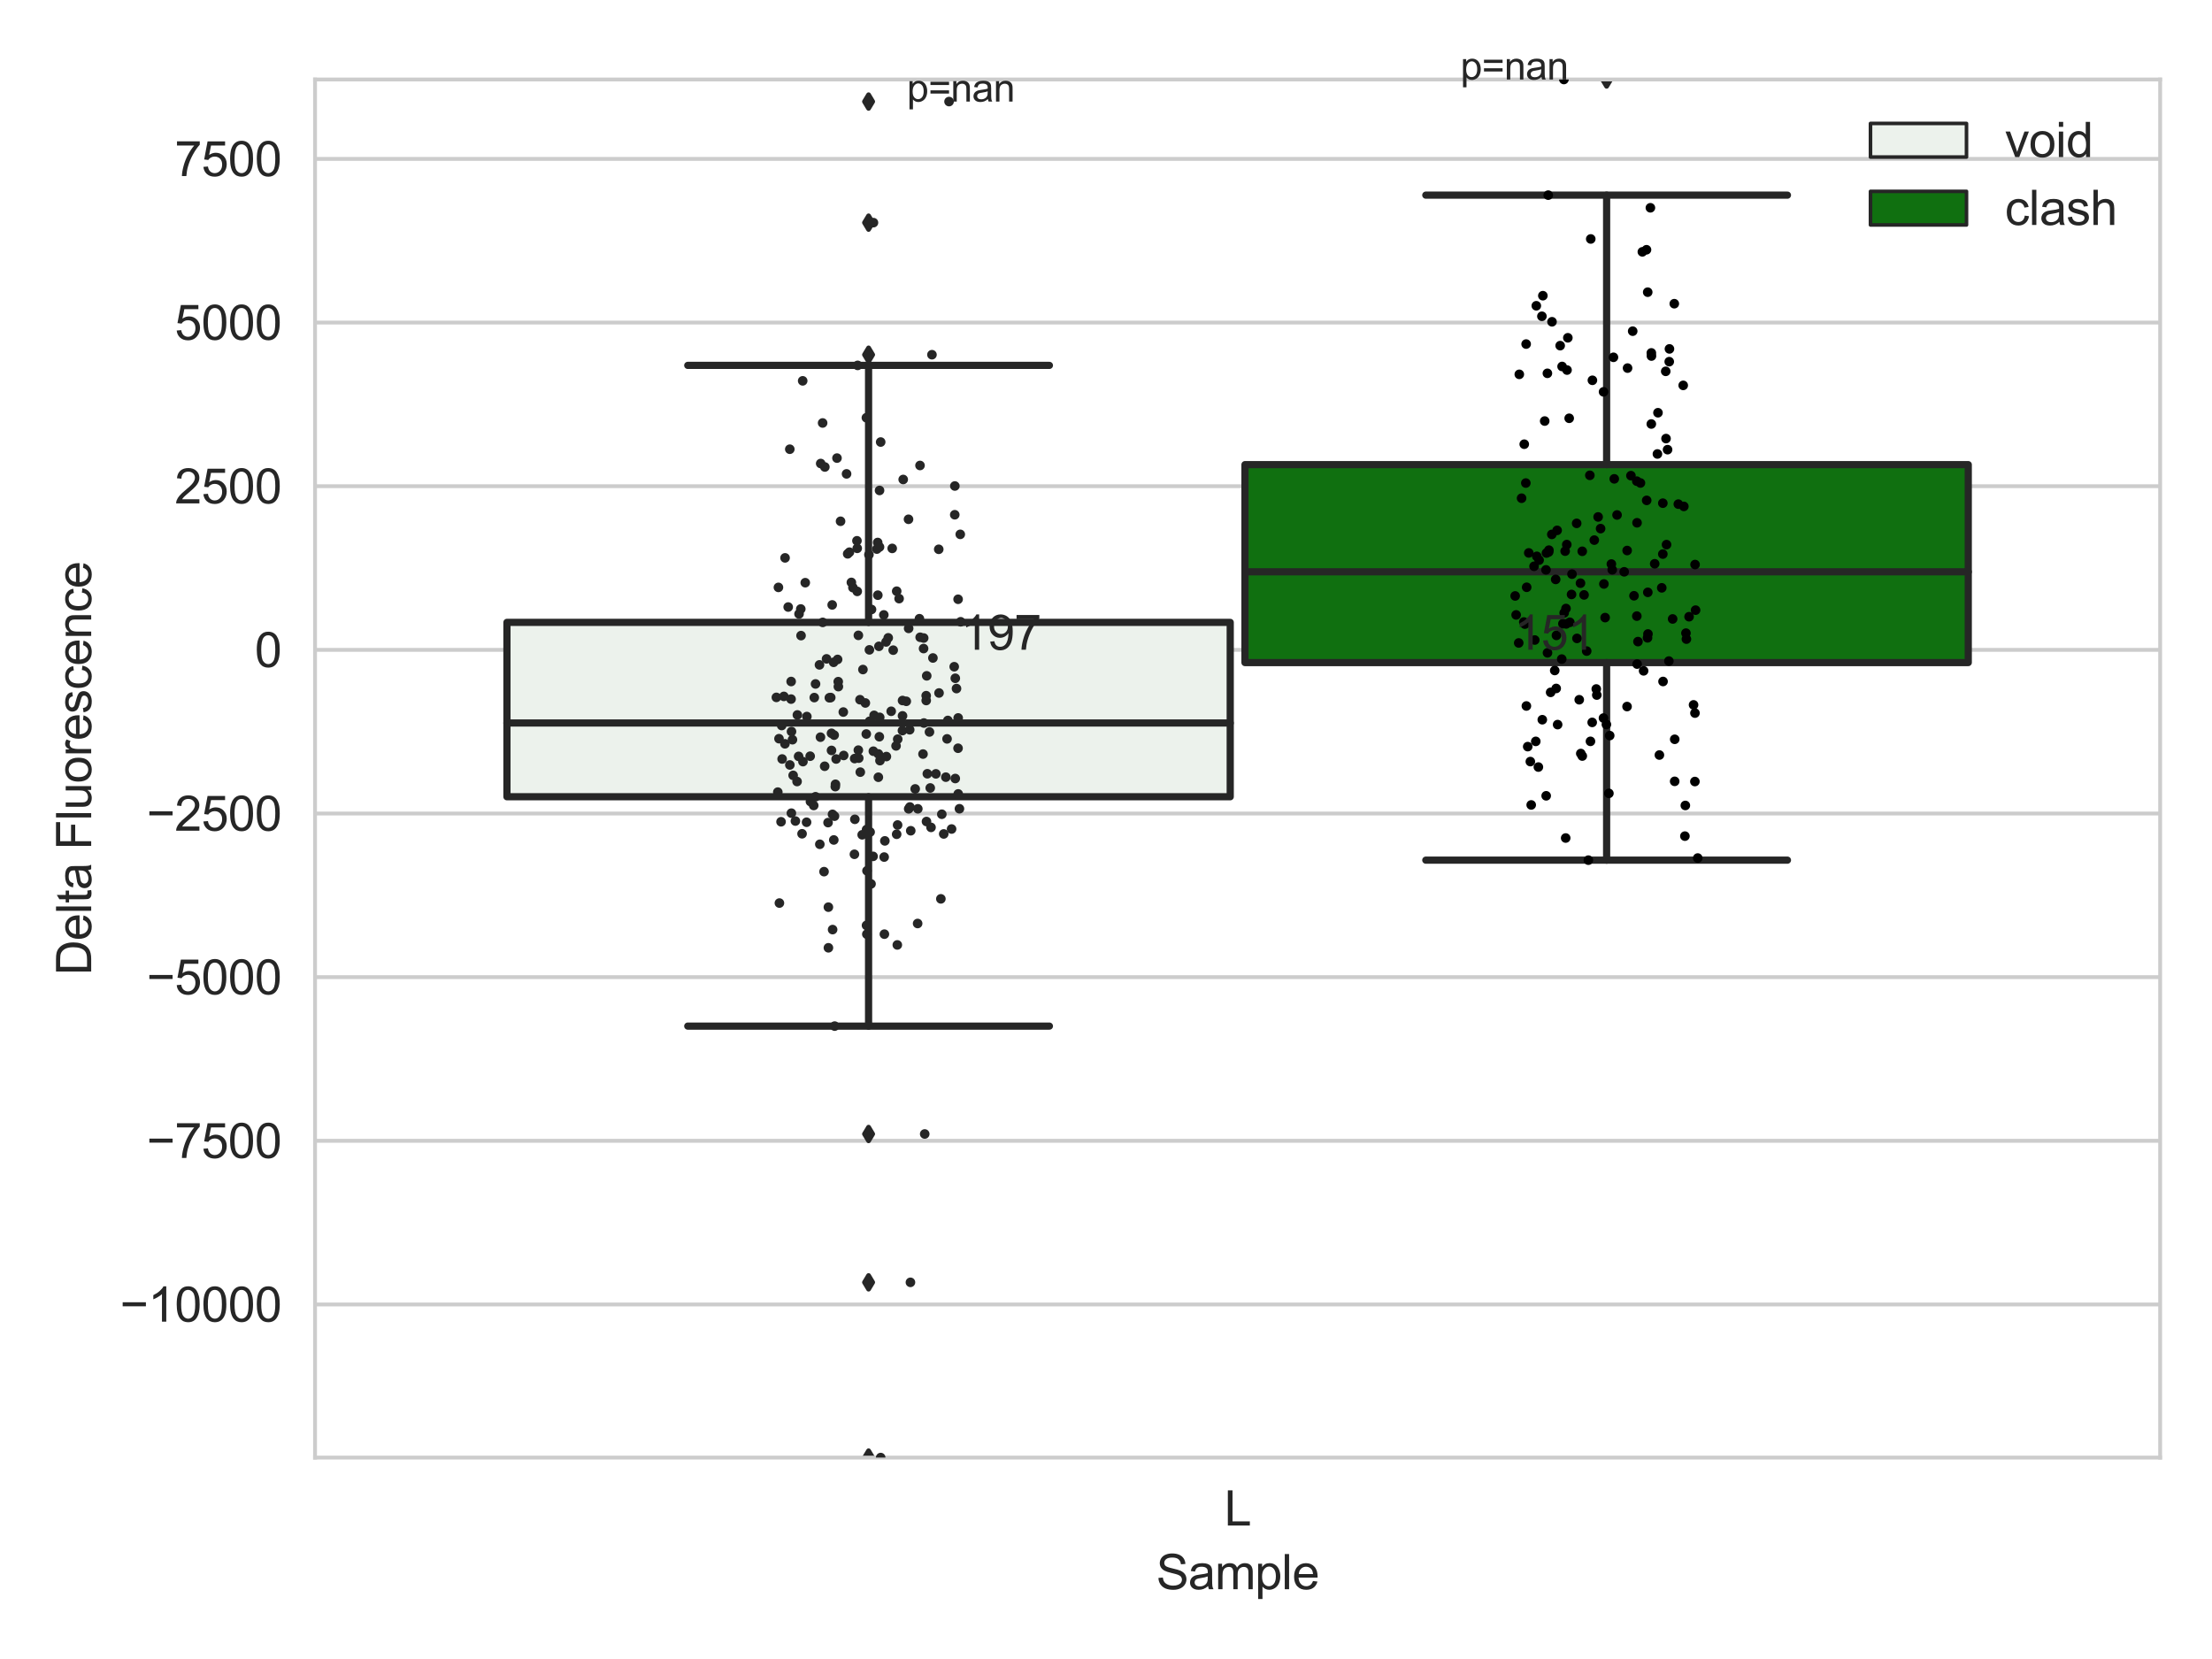 <?xml version="1.0" encoding="utf-8" standalone="no"?>
<!DOCTYPE svg PUBLIC "-//W3C//DTD SVG 1.1//EN"
  "http://www.w3.org/Graphics/SVG/1.1/DTD/svg11.dtd">
<svg xmlns:xlink="http://www.w3.org/1999/xlink" width="460.8pt" height="345.6pt" viewBox="0 0 460.8 345.6" xmlns="http://www.w3.org/2000/svg" version="1.1">
 <defs>
  <style type="text/css">*{stroke-linejoin: round; stroke-linecap: butt}</style>
 </defs>
 <g id="figure_1">
  <g id="patch_1">
   <path d="M 0 345.6 
L 460.8 345.6 
L 460.8 0 
L 0 0 
z
" style="fill: #ffffff"/>
  </g>
  <g id="axes_1">
   <g id="patch_2">
    <path d="M 65.63 303.64 
L 450 303.64 
L 450 16.561 
L 65.63 16.561 
z
" style="fill: #ffffff"/>
   </g>
   <g id="matplotlib.axis_1">
    <g id="xtick_1">
     <g id="text_1">
      <!-- L -->
      <g style="fill: #262626" transform="translate(255.035 317.798)scale(0.1 -0.1)">
       <defs>
        <path id="ArialMT-4c" d="M 469 0 
L 469 4581 
L 1075 4581 
L 1075 541 
L 3331 541 
L 3331 0 
L 469 0 
z
" transform="scale(0.016)"/>
       </defs>
       <use xlink:href="#ArialMT-4c"/>
      </g>
     </g>
    </g>
    <g id="text_2">
     <!-- Sample -->
     <g style="fill: #262626" transform="translate(240.863 331.065)scale(0.1 -0.1)">
      <defs>
       <path id="ArialMT-53" d="M 288 1472 
L 859 1522 
Q 900 1178 1048 958 
Q 1197 738 1509 602 
Q 1822 466 2213 466 
Q 2559 466 2825 569 
Q 3091 672 3220 851 
Q 3350 1031 3350 1244 
Q 3350 1459 3225 1620 
Q 3100 1781 2813 1891 
Q 2628 1963 1997 2114 
Q 1366 2266 1113 2400 
Q 784 2572 623 2826 
Q 463 3081 463 3397 
Q 463 3744 659 4045 
Q 856 4347 1234 4503 
Q 1613 4659 2075 4659 
Q 2584 4659 2973 4495 
Q 3363 4331 3572 4012 
Q 3781 3694 3797 3291 
L 3216 3247 
Q 3169 3681 2898 3903 
Q 2628 4125 2100 4125 
Q 1550 4125 1298 3923 
Q 1047 3722 1047 3438 
Q 1047 3191 1225 3031 
Q 1400 2872 2139 2705 
Q 2878 2538 3153 2413 
Q 3553 2228 3743 1945 
Q 3934 1663 3934 1294 
Q 3934 928 3725 604 
Q 3516 281 3123 101 
Q 2731 -78 2241 -78 
Q 1619 -78 1198 103 
Q 778 284 539 648 
Q 300 1013 288 1472 
z
" transform="scale(0.016)"/>
       <path id="ArialMT-61" d="M 2588 409 
Q 2275 144 1986 34 
Q 1697 -75 1366 -75 
Q 819 -75 525 192 
Q 231 459 231 875 
Q 231 1119 342 1320 
Q 453 1522 633 1644 
Q 813 1766 1038 1828 
Q 1203 1872 1538 1913 
Q 2219 1994 2541 2106 
Q 2544 2222 2544 2253 
Q 2544 2597 2384 2738 
Q 2169 2928 1744 2928 
Q 1347 2928 1158 2789 
Q 969 2650 878 2297 
L 328 2372 
Q 403 2725 575 2942 
Q 747 3159 1072 3276 
Q 1397 3394 1825 3394 
Q 2250 3394 2515 3294 
Q 2781 3194 2906 3042 
Q 3031 2891 3081 2659 
Q 3109 2516 3109 2141 
L 3109 1391 
Q 3109 606 3145 398 
Q 3181 191 3288 0 
L 2700 0 
Q 2613 175 2588 409 
z
M 2541 1666 
Q 2234 1541 1622 1453 
Q 1275 1403 1131 1340 
Q 988 1278 909 1158 
Q 831 1038 831 891 
Q 831 666 1001 516 
Q 1172 366 1500 366 
Q 1825 366 2078 508 
Q 2331 650 2450 897 
Q 2541 1088 2541 1459 
L 2541 1666 
z
" transform="scale(0.016)"/>
       <path id="ArialMT-6d" d="M 422 0 
L 422 3319 
L 925 3319 
L 925 2853 
Q 1081 3097 1340 3245 
Q 1600 3394 1931 3394 
Q 2300 3394 2536 3241 
Q 2772 3088 2869 2813 
Q 3263 3394 3894 3394 
Q 4388 3394 4653 3120 
Q 4919 2847 4919 2278 
L 4919 0 
L 4359 0 
L 4359 2091 
Q 4359 2428 4304 2576 
Q 4250 2725 4106 2815 
Q 3963 2906 3769 2906 
Q 3419 2906 3187 2673 
Q 2956 2441 2956 1928 
L 2956 0 
L 2394 0 
L 2394 2156 
Q 2394 2531 2256 2718 
Q 2119 2906 1806 2906 
Q 1569 2906 1367 2781 
Q 1166 2656 1075 2415 
Q 984 2175 984 1722 
L 984 0 
L 422 0 
z
" transform="scale(0.016)"/>
       <path id="ArialMT-70" d="M 422 -1272 
L 422 3319 
L 934 3319 
L 934 2888 
Q 1116 3141 1344 3267 
Q 1572 3394 1897 3394 
Q 2322 3394 2647 3175 
Q 2972 2956 3137 2557 
Q 3303 2159 3303 1684 
Q 3303 1175 3120 767 
Q 2938 359 2589 142 
Q 2241 -75 1856 -75 
Q 1575 -75 1351 44 
Q 1128 163 984 344 
L 984 -1272 
L 422 -1272 
z
M 931 1641 
Q 931 1000 1190 694 
Q 1450 388 1819 388 
Q 2194 388 2461 705 
Q 2728 1022 2728 1688 
Q 2728 2322 2467 2637 
Q 2206 2953 1844 2953 
Q 1484 2953 1207 2617 
Q 931 2281 931 1641 
z
" transform="scale(0.016)"/>
       <path id="ArialMT-6c" d="M 409 0 
L 409 4581 
L 972 4581 
L 972 0 
L 409 0 
z
" transform="scale(0.016)"/>
       <path id="ArialMT-65" d="M 2694 1069 
L 3275 997 
Q 3138 488 2766 206 
Q 2394 -75 1816 -75 
Q 1088 -75 661 373 
Q 234 822 234 1631 
Q 234 2469 665 2931 
Q 1097 3394 1784 3394 
Q 2450 3394 2872 2941 
Q 3294 2488 3294 1666 
Q 3294 1616 3291 1516 
L 816 1516 
Q 847 969 1125 678 
Q 1403 388 1819 388 
Q 2128 388 2347 550 
Q 2566 713 2694 1069 
z
M 847 1978 
L 2700 1978 
Q 2663 2397 2488 2606 
Q 2219 2931 1791 2931 
Q 1403 2931 1139 2672 
Q 875 2413 847 1978 
z
" transform="scale(0.016)"/>
      </defs>
      <use xlink:href="#ArialMT-53"/>
      <use xlink:href="#ArialMT-61" x="66.699"/>
      <use xlink:href="#ArialMT-6d" x="122.314"/>
      <use xlink:href="#ArialMT-70" x="205.615"/>
      <use xlink:href="#ArialMT-6c" x="261.23"/>
      <use xlink:href="#ArialMT-65" x="283.447"/>
     </g>
    </g>
   </g>
   <g id="matplotlib.axis_2">
    <g id="ytick_1">
     <g id="line2d_1">
      <path d="M 65.63 271.741 
L 450 271.741 
" clip-path="url(#p187d091fa7)" style="fill: none; stroke: #cccccc; stroke-width: 0.8; stroke-linecap: round"/>
     </g>
     <g id="text_3">
      <!-- −10000 -->
      <g style="fill: #262626" transform="translate(24.985 275.32)scale(0.1 -0.1)">
       <defs>
        <path id="ArialMT-2212" d="M 3381 1997 
L 356 1997 
L 356 2522 
L 3381 2522 
L 3381 1997 
z
" transform="scale(0.016)"/>
        <path id="ArialMT-31" d="M 2384 0 
L 1822 0 
L 1822 3584 
Q 1619 3391 1289 3197 
Q 959 3003 697 2906 
L 697 3450 
Q 1169 3672 1522 3987 
Q 1875 4303 2022 4600 
L 2384 4600 
L 2384 0 
z
" transform="scale(0.016)"/>
        <path id="ArialMT-30" d="M 266 2259 
Q 266 3072 433 3567 
Q 600 4063 929 4331 
Q 1259 4600 1759 4600 
Q 2128 4600 2406 4451 
Q 2684 4303 2865 4023 
Q 3047 3744 3150 3342 
Q 3253 2941 3253 2259 
Q 3253 1453 3087 958 
Q 2922 463 2592 192 
Q 2263 -78 1759 -78 
Q 1097 -78 719 397 
Q 266 969 266 2259 
z
M 844 2259 
Q 844 1131 1108 757 
Q 1372 384 1759 384 
Q 2147 384 2411 759 
Q 2675 1134 2675 2259 
Q 2675 3391 2411 3762 
Q 2147 4134 1753 4134 
Q 1366 4134 1134 3806 
Q 844 3388 844 2259 
z
" transform="scale(0.016)"/>
       </defs>
       <use xlink:href="#ArialMT-2212"/>
       <use xlink:href="#ArialMT-31" x="58.398"/>
       <use xlink:href="#ArialMT-30" x="114.014"/>
       <use xlink:href="#ArialMT-30" x="169.629"/>
       <use xlink:href="#ArialMT-30" x="225.244"/>
       <use xlink:href="#ArialMT-30" x="280.859"/>
      </g>
     </g>
    </g>
    <g id="ytick_2">
     <g id="line2d_2">
      <path d="M 65.63 237.65 
L 450 237.65 
" clip-path="url(#p187d091fa7)" style="fill: none; stroke: #cccccc; stroke-width: 0.8; stroke-linecap: round"/>
     </g>
     <g id="text_4">
      <!-- −7500 -->
      <g style="fill: #262626" transform="translate(30.546 241.229)scale(0.1 -0.1)">
       <defs>
        <path id="ArialMT-37" d="M 303 3981 
L 303 4522 
L 3269 4522 
L 3269 4084 
Q 2831 3619 2401 2847 
Q 1972 2075 1738 1259 
Q 1569 684 1522 0 
L 944 0 
Q 953 541 1156 1306 
Q 1359 2072 1739 2783 
Q 2119 3494 2547 3981 
L 303 3981 
z
" transform="scale(0.016)"/>
        <path id="ArialMT-35" d="M 266 1200 
L 856 1250 
Q 922 819 1161 601 
Q 1400 384 1738 384 
Q 2144 384 2425 690 
Q 2706 997 2706 1503 
Q 2706 1984 2436 2262 
Q 2166 2541 1728 2541 
Q 1456 2541 1237 2417 
Q 1019 2294 894 2097 
L 366 2166 
L 809 4519 
L 3088 4519 
L 3088 3981 
L 1259 3981 
L 1013 2750 
Q 1425 3038 1878 3038 
Q 2478 3038 2890 2622 
Q 3303 2206 3303 1553 
Q 3303 931 2941 478 
Q 2500 -78 1738 -78 
Q 1113 -78 717 272 
Q 322 622 266 1200 
z
" transform="scale(0.016)"/>
       </defs>
       <use xlink:href="#ArialMT-2212"/>
       <use xlink:href="#ArialMT-37" x="58.398"/>
       <use xlink:href="#ArialMT-35" x="114.014"/>
       <use xlink:href="#ArialMT-30" x="169.629"/>
       <use xlink:href="#ArialMT-30" x="225.244"/>
      </g>
     </g>
    </g>
    <g id="ytick_3">
     <g id="line2d_3">
      <path d="M 65.63 203.559 
L 450 203.559 
" clip-path="url(#p187d091fa7)" style="fill: none; stroke: #cccccc; stroke-width: 0.8; stroke-linecap: round"/>
     </g>
     <g id="text_5">
      <!-- −5000 -->
      <g style="fill: #262626" transform="translate(30.546 207.138)scale(0.1 -0.1)">
       <use xlink:href="#ArialMT-2212"/>
       <use xlink:href="#ArialMT-35" x="58.398"/>
       <use xlink:href="#ArialMT-30" x="114.014"/>
       <use xlink:href="#ArialMT-30" x="169.629"/>
       <use xlink:href="#ArialMT-30" x="225.244"/>
      </g>
     </g>
    </g>
    <g id="ytick_4">
     <g id="line2d_4">
      <path d="M 65.63 169.468 
L 450 169.468 
" clip-path="url(#p187d091fa7)" style="fill: none; stroke: #cccccc; stroke-width: 0.8; stroke-linecap: round"/>
     </g>
     <g id="text_6">
      <!-- −2500 -->
      <g style="fill: #262626" transform="translate(30.546 173.047)scale(0.1 -0.1)">
       <defs>
        <path id="ArialMT-32" d="M 3222 541 
L 3222 0 
L 194 0 
Q 188 203 259 391 
Q 375 700 629 1000 
Q 884 1300 1366 1694 
Q 2113 2306 2375 2664 
Q 2638 3022 2638 3341 
Q 2638 3675 2398 3904 
Q 2159 4134 1775 4134 
Q 1369 4134 1125 3890 
Q 881 3647 878 3216 
L 300 3275 
Q 359 3922 746 4261 
Q 1134 4600 1788 4600 
Q 2447 4600 2831 4234 
Q 3216 3869 3216 3328 
Q 3216 3053 3103 2787 
Q 2991 2522 2730 2228 
Q 2469 1934 1863 1422 
Q 1356 997 1212 845 
Q 1069 694 975 541 
L 3222 541 
z
" transform="scale(0.016)"/>
       </defs>
       <use xlink:href="#ArialMT-2212"/>
       <use xlink:href="#ArialMT-32" x="58.398"/>
       <use xlink:href="#ArialMT-35" x="114.014"/>
       <use xlink:href="#ArialMT-30" x="169.629"/>
       <use xlink:href="#ArialMT-30" x="225.244"/>
      </g>
     </g>
    </g>
    <g id="ytick_5">
     <g id="line2d_5">
      <path d="M 65.63 135.377 
L 450 135.377 
" clip-path="url(#p187d091fa7)" style="fill: none; stroke: #cccccc; stroke-width: 0.8; stroke-linecap: round"/>
     </g>
     <g id="text_7">
      <!-- 0 -->
      <g style="fill: #262626" transform="translate(53.069 138.956)scale(0.1 -0.1)">
       <use xlink:href="#ArialMT-30"/>
      </g>
     </g>
    </g>
    <g id="ytick_6">
     <g id="line2d_6">
      <path d="M 65.63 101.286 
L 450 101.286 
" clip-path="url(#p187d091fa7)" style="fill: none; stroke: #cccccc; stroke-width: 0.8; stroke-linecap: round"/>
     </g>
     <g id="text_8">
      <!-- 2500 -->
      <g style="fill: #262626" transform="translate(36.386 104.865)scale(0.1 -0.1)">
       <use xlink:href="#ArialMT-32"/>
       <use xlink:href="#ArialMT-35" x="55.615"/>
       <use xlink:href="#ArialMT-30" x="111.23"/>
       <use xlink:href="#ArialMT-30" x="166.846"/>
      </g>
     </g>
    </g>
    <g id="ytick_7">
     <g id="line2d_7">
      <path d="M 65.63 67.195 
L 450 67.195 
" clip-path="url(#p187d091fa7)" style="fill: none; stroke: #cccccc; stroke-width: 0.8; stroke-linecap: round"/>
     </g>
     <g id="text_9">
      <!-- 5000 -->
      <g style="fill: #262626" transform="translate(36.386 70.774)scale(0.1 -0.1)">
       <use xlink:href="#ArialMT-35"/>
       <use xlink:href="#ArialMT-30" x="55.615"/>
       <use xlink:href="#ArialMT-30" x="111.23"/>
       <use xlink:href="#ArialMT-30" x="166.846"/>
      </g>
     </g>
    </g>
    <g id="ytick_8">
     <g id="line2d_8">
      <path d="M 65.63 33.104 
L 450 33.104 
" clip-path="url(#p187d091fa7)" style="fill: none; stroke: #cccccc; stroke-width: 0.8; stroke-linecap: round"/>
     </g>
     <g id="text_10">
      <!-- 7500 -->
      <g style="fill: #262626" transform="translate(36.386 36.683)scale(0.1 -0.1)">
       <use xlink:href="#ArialMT-37"/>
       <use xlink:href="#ArialMT-35" x="55.615"/>
       <use xlink:href="#ArialMT-30" x="111.23"/>
       <use xlink:href="#ArialMT-30" x="166.846"/>
      </g>
     </g>
    </g>
    <g id="text_11">
     <!-- Delta Fluorescence -->
     <g style="fill: #262626" transform="translate(18.997 203.174)rotate(-90)scale(0.1 -0.1)">
      <defs>
       <path id="ArialMT-44" d="M 494 0 
L 494 4581 
L 2072 4581 
Q 2606 4581 2888 4516 
Q 3281 4425 3559 4188 
Q 3922 3881 4101 3404 
Q 4281 2928 4281 2316 
Q 4281 1794 4159 1391 
Q 4038 988 3847 723 
Q 3656 459 3429 307 
Q 3203 156 2883 78 
Q 2563 0 2147 0 
L 494 0 
z
M 1100 541 
L 2078 541 
Q 2531 541 2789 625 
Q 3047 709 3200 863 
Q 3416 1078 3536 1442 
Q 3656 1806 3656 2325 
Q 3656 3044 3420 3430 
Q 3184 3816 2847 3947 
Q 2603 4041 2063 4041 
L 1100 4041 
L 1100 541 
z
" transform="scale(0.016)"/>
       <path id="ArialMT-74" d="M 1650 503 
L 1731 6 
Q 1494 -44 1306 -44 
Q 1000 -44 831 53 
Q 663 150 594 308 
Q 525 466 525 972 
L 525 2881 
L 113 2881 
L 113 3319 
L 525 3319 
L 525 4141 
L 1084 4478 
L 1084 3319 
L 1650 3319 
L 1650 2881 
L 1084 2881 
L 1084 941 
Q 1084 700 1114 631 
Q 1144 563 1211 522 
Q 1278 481 1403 481 
Q 1497 481 1650 503 
z
" transform="scale(0.016)"/>
       <path id="ArialMT-20" transform="scale(0.016)"/>
       <path id="ArialMT-46" d="M 525 0 
L 525 4581 
L 3616 4581 
L 3616 4041 
L 1131 4041 
L 1131 2622 
L 3281 2622 
L 3281 2081 
L 1131 2081 
L 1131 0 
L 525 0 
z
" transform="scale(0.016)"/>
       <path id="ArialMT-75" d="M 2597 0 
L 2597 488 
Q 2209 -75 1544 -75 
Q 1250 -75 995 37 
Q 741 150 617 320 
Q 494 491 444 738 
Q 409 903 409 1263 
L 409 3319 
L 972 3319 
L 972 1478 
Q 972 1038 1006 884 
Q 1059 663 1231 536 
Q 1403 409 1656 409 
Q 1909 409 2131 539 
Q 2353 669 2445 892 
Q 2538 1116 2538 1541 
L 2538 3319 
L 3100 3319 
L 3100 0 
L 2597 0 
z
" transform="scale(0.016)"/>
       <path id="ArialMT-6f" d="M 213 1659 
Q 213 2581 725 3025 
Q 1153 3394 1769 3394 
Q 2453 3394 2887 2945 
Q 3322 2497 3322 1706 
Q 3322 1066 3130 698 
Q 2938 331 2570 128 
Q 2203 -75 1769 -75 
Q 1072 -75 642 372 
Q 213 819 213 1659 
z
M 791 1659 
Q 791 1022 1069 705 
Q 1347 388 1769 388 
Q 2188 388 2466 706 
Q 2744 1025 2744 1678 
Q 2744 2294 2464 2611 
Q 2184 2928 1769 2928 
Q 1347 2928 1069 2612 
Q 791 2297 791 1659 
z
" transform="scale(0.016)"/>
       <path id="ArialMT-72" d="M 416 0 
L 416 3319 
L 922 3319 
L 922 2816 
Q 1116 3169 1280 3281 
Q 1444 3394 1641 3394 
Q 1925 3394 2219 3213 
L 2025 2691 
Q 1819 2813 1613 2813 
Q 1428 2813 1281 2702 
Q 1134 2591 1072 2394 
Q 978 2094 978 1738 
L 978 0 
L 416 0 
z
" transform="scale(0.016)"/>
       <path id="ArialMT-73" d="M 197 991 
L 753 1078 
Q 800 744 1014 566 
Q 1228 388 1613 388 
Q 2000 388 2187 545 
Q 2375 703 2375 916 
Q 2375 1106 2209 1216 
Q 2094 1291 1634 1406 
Q 1016 1563 777 1677 
Q 538 1791 414 1992 
Q 291 2194 291 2438 
Q 291 2659 392 2848 
Q 494 3038 669 3163 
Q 800 3259 1026 3326 
Q 1253 3394 1513 3394 
Q 1903 3394 2198 3281 
Q 2494 3169 2634 2976 
Q 2775 2784 2828 2463 
L 2278 2388 
Q 2241 2644 2061 2787 
Q 1881 2931 1553 2931 
Q 1166 2931 1000 2803 
Q 834 2675 834 2503 
Q 834 2394 903 2306 
Q 972 2216 1119 2156 
Q 1203 2125 1616 2013 
Q 2213 1853 2448 1751 
Q 2684 1650 2818 1456 
Q 2953 1263 2953 975 
Q 2953 694 2789 445 
Q 2625 197 2315 61 
Q 2006 -75 1616 -75 
Q 969 -75 630 194 
Q 291 463 197 991 
z
" transform="scale(0.016)"/>
       <path id="ArialMT-63" d="M 2588 1216 
L 3141 1144 
Q 3050 572 2676 248 
Q 2303 -75 1759 -75 
Q 1078 -75 664 370 
Q 250 816 250 1647 
Q 250 2184 428 2587 
Q 606 2991 970 3192 
Q 1334 3394 1763 3394 
Q 2303 3394 2647 3120 
Q 2991 2847 3088 2344 
L 2541 2259 
Q 2463 2594 2264 2762 
Q 2066 2931 1784 2931 
Q 1359 2931 1093 2626 
Q 828 2322 828 1663 
Q 828 994 1084 691 
Q 1341 388 1753 388 
Q 2084 388 2306 591 
Q 2528 794 2588 1216 
z
" transform="scale(0.016)"/>
       <path id="ArialMT-6e" d="M 422 0 
L 422 3319 
L 928 3319 
L 928 2847 
Q 1294 3394 1984 3394 
Q 2284 3394 2536 3286 
Q 2788 3178 2913 3003 
Q 3038 2828 3088 2588 
Q 3119 2431 3119 2041 
L 3119 0 
L 2556 0 
L 2556 2019 
Q 2556 2363 2490 2533 
Q 2425 2703 2258 2804 
Q 2091 2906 1866 2906 
Q 1506 2906 1245 2678 
Q 984 2450 984 1813 
L 984 0 
L 422 0 
z
" transform="scale(0.016)"/>
      </defs>
      <use xlink:href="#ArialMT-44"/>
      <use xlink:href="#ArialMT-65" x="72.217"/>
      <use xlink:href="#ArialMT-6c" x="127.832"/>
      <use xlink:href="#ArialMT-74" x="150.049"/>
      <use xlink:href="#ArialMT-61" x="177.832"/>
      <use xlink:href="#ArialMT-20" x="233.447"/>
      <use xlink:href="#ArialMT-46" x="261.23"/>
      <use xlink:href="#ArialMT-6c" x="322.314"/>
      <use xlink:href="#ArialMT-75" x="344.531"/>
      <use xlink:href="#ArialMT-6f" x="400.146"/>
      <use xlink:href="#ArialMT-72" x="455.762"/>
      <use xlink:href="#ArialMT-65" x="489.062"/>
      <use xlink:href="#ArialMT-73" x="544.678"/>
      <use xlink:href="#ArialMT-63" x="594.678"/>
      <use xlink:href="#ArialMT-65" x="644.678"/>
      <use xlink:href="#ArialMT-6e" x="700.293"/>
      <use xlink:href="#ArialMT-63" x="755.908"/>
      <use xlink:href="#ArialMT-65" x="805.908"/>
     </g>
    </g>
   </g>
   <g id="patch_3">
    <path d="M 105.604 165.976 
L 256.278 165.976 
L 256.278 129.653 
L 105.604 129.653 
L 105.604 165.976 
z
" clip-path="url(#p187d091fa7)" style="fill: #ecf2ec; stroke: #262626; stroke-width: 1.5; stroke-linejoin: miter"/>
   </g>
   <g id="patch_4">
    <path d="M 259.352 138.026 
L 410.026 138.026 
L 410.026 96.793 
L 259.352 96.793 
L 259.352 138.026 
z
" clip-path="url(#p187d091fa7)" style="fill: #107010; stroke: #262626; stroke-width: 1.5; stroke-linejoin: miter"/>
   </g>
   <g id="patch_5">
    <path d="M 257.815 135.377 
L 257.815 135.377 
L 257.815 135.377 
L 257.815 135.377 
z
" clip-path="url(#p187d091fa7)" style="fill: #ecf2ec; stroke: #262626; stroke-width: 0.75; stroke-linejoin: miter"/>
   </g>
   <g id="patch_6">
    <path d="M 257.815 135.377 
L 257.815 135.377 
L 257.815 135.377 
L 257.815 135.377 
z
" clip-path="url(#p187d091fa7)" style="fill: #107010; stroke: #262626; stroke-width: 0.75; stroke-linejoin: miter"/>
   </g>
   <g id="PathCollection_1"/>
   <g id="PathCollection_2"/>
   <g id="line2d_9">
    <path d="M 180.941 165.976 
L 180.941 213.758 
" clip-path="url(#p187d091fa7)" style="fill: none; stroke: #262626; stroke-width: 1.5; stroke-linecap: round"/>
   </g>
   <g id="line2d_10">
    <path d="M 180.941 129.653 
L 180.941 76.116 
" clip-path="url(#p187d091fa7)" style="fill: none; stroke: #262626; stroke-width: 1.5; stroke-linecap: round"/>
   </g>
   <g id="line2d_11">
    <path d="M 143.273 213.758 
L 218.609 213.758 
" clip-path="url(#p187d091fa7)" style="fill: none; stroke: #262626; stroke-width: 1.5; stroke-linecap: round"/>
   </g>
   <g id="line2d_12">
    <path d="M 143.273 76.116 
L 218.609 76.116 
" clip-path="url(#p187d091fa7)" style="fill: none; stroke: #262626; stroke-width: 1.5; stroke-linecap: round"/>
   </g>
   <g id="line2d_13">
    <defs>
     <path id="m32a5c4a1fc" d="M -0 1.414 
L 0.849 0 
L 0 -1.414 
L -0.849 -0 
z
" style="stroke: #262626; stroke-linejoin: miter"/>
    </defs>
    <g clip-path="url(#p187d091fa7)">
     <use xlink:href="#m32a5c4a1fc" x="180.941" y="303.64" style="fill: #262626; stroke: #262626; stroke-linejoin: miter"/>
     <use xlink:href="#m32a5c4a1fc" x="180.941" y="236.229" style="fill: #262626; stroke: #262626; stroke-linejoin: miter"/>
     <use xlink:href="#m32a5c4a1fc" x="180.941" y="267.135" style="fill: #262626; stroke: #262626; stroke-linejoin: miter"/>
     <use xlink:href="#m32a5c4a1fc" x="180.941" y="46.382" style="fill: #262626; stroke: #262626; stroke-linejoin: miter"/>
     <use xlink:href="#m32a5c4a1fc" x="180.941" y="73.892" style="fill: #262626; stroke: #262626; stroke-linejoin: miter"/>
     <use xlink:href="#m32a5c4a1fc" x="180.941" y="21.158" style="fill: #262626; stroke: #262626; stroke-linejoin: miter"/>
    </g>
   </g>
   <g id="line2d_14">
    <path d="M 334.689 138.026 
L 334.689 179.185 
" clip-path="url(#p187d091fa7)" style="fill: none; stroke: #262626; stroke-width: 1.5; stroke-linecap: round"/>
   </g>
   <g id="line2d_15">
    <path d="M 334.689 96.793 
L 334.689 40.652 
" clip-path="url(#p187d091fa7)" style="fill: none; stroke: #262626; stroke-width: 1.5; stroke-linecap: round"/>
   </g>
   <g id="line2d_16">
    <path d="M 297.021 179.185 
L 372.357 179.185 
" clip-path="url(#p187d091fa7)" style="fill: none; stroke: #262626; stroke-width: 1.5; stroke-linecap: round"/>
   </g>
   <g id="line2d_17">
    <path d="M 297.021 40.652 
L 372.357 40.652 
" clip-path="url(#p187d091fa7)" style="fill: none; stroke: #262626; stroke-width: 1.5; stroke-linecap: round"/>
   </g>
   <g id="line2d_18">
    <g clip-path="url(#p187d091fa7)">
     <use xlink:href="#m32a5c4a1fc" x="334.689" y="16.561" style="fill: #262626; stroke: #262626; stroke-linejoin: miter"/>
    </g>
   </g>
   <g id="line2d_19">
    <path d="M 105.604 150.617 
L 256.278 150.617 
" clip-path="url(#p187d091fa7)" style="fill: none; stroke: #262626; stroke-width: 1.5; stroke-linecap: round"/>
   </g>
   <g id="line2d_20">
    <path d="M 259.352 119.118 
L 410.026 119.118 
" clip-path="url(#p187d091fa7)" style="fill: none; stroke: #262626; stroke-width: 1.5; stroke-linecap: round"/>
   </g>
   <g id="patch_7">
    <path d="M 65.63 303.64 
L 65.63 16.561 
" style="fill: none; stroke: #cccccc; stroke-width: 0.8; stroke-linejoin: miter; stroke-linecap: square"/>
   </g>
   <g id="patch_8">
    <path d="M 450 303.64 
L 450 16.561 
" style="fill: none; stroke: #cccccc; stroke-width: 0.8; stroke-linejoin: miter; stroke-linecap: square"/>
   </g>
   <g id="patch_9">
    <path d="M 65.63 303.64 
L 450 303.64 
" style="fill: none; stroke: #cccccc; stroke-width: 0.8; stroke-linejoin: miter; stroke-linecap: square"/>
   </g>
   <g id="patch_10">
    <path d="M 65.63 16.561 
L 450 16.561 
" style="fill: none; stroke: #cccccc; stroke-width: 0.8; stroke-linejoin: miter; stroke-linecap: square"/>
   </g>
   <g id="PathCollection_3">
    <defs>
     <path id="C0_0_4dc8ee3dfc" d="M 0 1 
C 0.265 1 0.52 0.895 0.707 0.707 
C 0.895 0.52 1 0.265 1 -0 
C 1 -0.265 0.895 -0.52 0.707 -0.707 
C 0.52 -0.895 0.265 -1 0 -1 
C -0.265 -1 -0.52 -0.895 -0.707 -0.707 
C -0.895 -0.52 -1 -0.265 -1 0 
C -1 0.265 -0.895 0.52 -0.707 0.707 
C -0.52 0.895 -0.265 1 0 1 
z
"/>
    </defs>
    <g clip-path="url(#p187d091fa7)">
     <use xlink:href="#C0_0_4dc8ee3dfc" x="162.708" y="171.189" style="fill: #262626"/>
    </g>
    <g clip-path="url(#p187d091fa7)">
     <use xlink:href="#C0_0_4dc8ee3dfc" x="164.811" y="141.971" style="fill: #262626"/>
    </g>
    <g clip-path="url(#p187d091fa7)">
     <use xlink:href="#C0_0_4dc8ee3dfc" x="199" y="162.181" style="fill: #262626"/>
    </g>
    <g clip-path="url(#p187d091fa7)">
     <use xlink:href="#C0_0_4dc8ee3dfc" x="177.358" y="121.328" style="fill: #262626"/>
    </g>
    <g clip-path="url(#p187d091fa7)">
     <use xlink:href="#C0_0_4dc8ee3dfc" x="189.297" y="168.496" style="fill: #262626"/>
    </g>
    <g clip-path="url(#p187d091fa7)">
     <use xlink:href="#C0_0_4dc8ee3dfc" x="176.355" y="98.717" style="fill: #262626"/>
    </g>
    <g clip-path="url(#p187d091fa7)">
     <use xlink:href="#C0_0_4dc8ee3dfc" x="188.796" y="146.097" style="fill: #262626"/>
    </g>
    <g clip-path="url(#p187d091fa7)">
     <use xlink:href="#C0_0_4dc8ee3dfc" x="183.314" y="158.454" style="fill: #262626"/>
    </g>
    <g clip-path="url(#p187d091fa7)">
     <use xlink:href="#C0_0_4dc8ee3dfc" x="192.422" y="132.911" style="fill: #262626"/>
    </g>
    <g clip-path="url(#p187d091fa7)">
     <use xlink:href="#C0_0_4dc8ee3dfc" x="196.197" y="169.621" style="fill: #262626"/>
    </g>
    <g clip-path="url(#p187d091fa7)">
     <use xlink:href="#C0_0_4dc8ee3dfc" x="186.927" y="196.844" style="fill: #262626"/>
    </g>
    <g clip-path="url(#p187d091fa7)">
     <use xlink:href="#C0_0_4dc8ee3dfc" x="199.59" y="124.837" style="fill: #262626"/>
    </g>
    <g clip-path="url(#p187d091fa7)">
     <use xlink:href="#C0_0_4dc8ee3dfc" x="178.081" y="170.677" style="fill: #262626"/>
    </g>
    <g clip-path="url(#p187d091fa7)">
     <use xlink:href="#C0_0_4dc8ee3dfc" x="197.034" y="161.896" style="fill: #262626"/>
    </g>
    <g clip-path="url(#p187d091fa7)">
     <use xlink:href="#C0_0_4dc8ee3dfc" x="174.009" y="163.868" style="fill: #262626"/>
    </g>
    <g clip-path="url(#p187d091fa7)">
     <use xlink:href="#C0_0_4dc8ee3dfc" x="166.816" y="126.864" style="fill: #262626"/>
    </g>
    <g clip-path="url(#p187d091fa7)">
     <use xlink:href="#C0_0_4dc8ee3dfc" x="189.507" y="152.02" style="fill: #262626"/>
    </g>
    <g clip-path="url(#p187d091fa7)">
     <use xlink:href="#C0_0_4dc8ee3dfc" x="174.359" y="95.428" style="fill: #262626"/>
    </g>
    <g clip-path="url(#p187d091fa7)">
     <use xlink:href="#C0_0_4dc8ee3dfc" x="199.605" y="149.559" style="fill: #262626"/>
    </g>
    <g clip-path="url(#p187d091fa7)">
     <use xlink:href="#C0_0_4dc8ee3dfc" x="184.332" y="175.172" style="fill: #262626"/>
    </g>
    <g clip-path="url(#p187d091fa7)">
     <use xlink:href="#C0_0_4dc8ee3dfc" x="172.574" y="197.443" style="fill: #262626"/>
    </g>
    <g clip-path="url(#p187d091fa7)">
     <use xlink:href="#C0_0_4dc8ee3dfc" x="169.631" y="145.32" style="fill: #262626"/>
    </g>
    <g clip-path="url(#p187d091fa7)">
     <use xlink:href="#C0_0_4dc8ee3dfc" x="178.816" y="132.355" style="fill: #262626"/>
    </g>
    <g clip-path="url(#p187d091fa7)">
     <use xlink:href="#C0_0_4dc8ee3dfc" x="167.214" y="79.337" style="fill: #262626"/>
    </g>
    <g clip-path="url(#p187d091fa7)">
     <use xlink:href="#C0_0_4dc8ee3dfc" x="187.3" y="124.705" style="fill: #262626"/>
    </g>
    <g clip-path="url(#p187d091fa7)">
     <use xlink:href="#C0_0_4dc8ee3dfc" x="194.344" y="137.068" style="fill: #262626"/>
    </g>
    <g clip-path="url(#p187d091fa7)">
     <use xlink:href="#C0_0_4dc8ee3dfc" x="174.042" y="163.378" style="fill: #262626"/>
    </g>
    <g clip-path="url(#p187d091fa7)">
     <use xlink:href="#C0_0_4dc8ee3dfc" x="184.235" y="194.602" style="fill: #262626"/>
    </g>
    <g clip-path="url(#p187d091fa7)">
     <use xlink:href="#C0_0_4dc8ee3dfc" x="181.112" y="135.377" style="fill: #262626"/>
    </g>
    <g clip-path="url(#p187d091fa7)">
     <use xlink:href="#C0_0_4dc8ee3dfc" x="173.772" y="153.138" style="fill: #262626"/>
    </g>
    <g clip-path="url(#p187d091fa7)">
     <use xlink:href="#C0_0_4dc8ee3dfc" x="193.949" y="172.359" style="fill: #262626"/>
    </g>
    <g clip-path="url(#p187d091fa7)">
     <use xlink:href="#C0_0_4dc8ee3dfc" x="173.427" y="169.641" style="fill: #262626"/>
    </g>
    <g clip-path="url(#p187d091fa7)">
     <use xlink:href="#C0_0_4dc8ee3dfc" x="189.287" y="130.904" style="fill: #262626"/>
    </g>
    <g clip-path="url(#p187d091fa7)">
     <use xlink:href="#C0_0_4dc8ee3dfc" x="173.84" y="170.027" style="fill: #262626"/>
    </g>
    <g clip-path="url(#p187d091fa7)">
     <use xlink:href="#C0_0_4dc8ee3dfc" x="186.985" y="171.863" style="fill: #262626"/>
    </g>
    <g clip-path="url(#p187d091fa7)">
     <use xlink:href="#C0_0_4dc8ee3dfc" x="170.785" y="175.88" style="fill: #262626"/>
    </g>
    <g clip-path="url(#p187d091fa7)">
     <use xlink:href="#C0_0_4dc8ee3dfc" x="191.159" y="192.381" style="fill: #262626"/>
    </g>
    <g clip-path="url(#p187d091fa7)">
     <use xlink:href="#C0_0_4dc8ee3dfc" x="186.798" y="123.158" style="fill: #262626"/>
    </g>
    <g clip-path="url(#p187d091fa7)">
     <use xlink:href="#C0_0_4dc8ee3dfc" x="164.196" y="126.456" style="fill: #262626"/>
    </g>
    <g clip-path="url(#p187d091fa7)">
     <use xlink:href="#C0_0_4dc8ee3dfc" x="197.456" y="150.083" style="fill: #262626"/>
    </g>
    <g clip-path="url(#p187d091fa7)">
     <use xlink:href="#C0_0_4dc8ee3dfc" x="187.996" y="152.195" style="fill: #262626"/>
    </g>
    <g clip-path="url(#p187d091fa7)">
     <use xlink:href="#C0_0_4dc8ee3dfc" x="195.557" y="114.429" style="fill: #262626"/>
    </g>
    <g clip-path="url(#p187d091fa7)">
     <use xlink:href="#C0_0_4dc8ee3dfc" x="180.463" y="152.905" style="fill: #262626"/>
    </g>
    <g clip-path="url(#p187d091fa7)">
     <use xlink:href="#C0_0_4dc8ee3dfc" x="183.462" y="303.64" style="fill: #262626"/>
    </g>
    <g clip-path="url(#p187d091fa7)">
     <use xlink:href="#C0_0_4dc8ee3dfc" x="180.579" y="194.606" style="fill: #262626"/>
    </g>
    <g clip-path="url(#p187d091fa7)">
     <use xlink:href="#C0_0_4dc8ee3dfc" x="196.598" y="173.726" style="fill: #262626"/>
    </g>
    <g clip-path="url(#p187d091fa7)">
     <use xlink:href="#C0_0_4dc8ee3dfc" x="185.653" y="148.171" style="fill: #262626"/>
    </g>
    <g clip-path="url(#p187d091fa7)">
     <use xlink:href="#C0_0_4dc8ee3dfc" x="194.965" y="161.206" style="fill: #262626"/>
    </g>
    <g clip-path="url(#p187d091fa7)">
     <use xlink:href="#C0_0_4dc8ee3dfc" x="178.52" y="112.655" style="fill: #262626"/>
    </g>
    <g clip-path="url(#p187d091fa7)">
     <use xlink:href="#C0_0_4dc8ee3dfc" x="162.033" y="165.014" style="fill: #262626"/>
    </g>
    <g clip-path="url(#p187d091fa7)">
     <use xlink:href="#C0_0_4dc8ee3dfc" x="177.683" y="122.415" style="fill: #262626"/>
    </g>
    <g clip-path="url(#p187d091fa7)">
     <use xlink:href="#C0_0_4dc8ee3dfc" x="181.263" y="173.329" style="fill: #262626"/>
    </g>
    <g clip-path="url(#p187d091fa7)">
     <use xlink:href="#C0_0_4dc8ee3dfc" x="187.012" y="153.983" style="fill: #262626"/>
    </g>
    <g clip-path="url(#p187d091fa7)">
     <use xlink:href="#C0_0_4dc8ee3dfc" x="179.765" y="139.477" style="fill: #262626"/>
    </g>
    <g clip-path="url(#p187d091fa7)">
     <use xlink:href="#C0_0_4dc8ee3dfc" x="182.982" y="157.055" style="fill: #262626"/>
    </g>
    <g clip-path="url(#p187d091fa7)">
     <use xlink:href="#C0_0_4dc8ee3dfc" x="175.105" y="108.589" style="fill: #262626"/>
    </g>
    <g clip-path="url(#p187d091fa7)">
     <use xlink:href="#C0_0_4dc8ee3dfc" x="167.272" y="158.659" style="fill: #262626"/>
    </g>
    <g clip-path="url(#p187d091fa7)">
     <use xlink:href="#C0_0_4dc8ee3dfc" x="175.675" y="148.331" style="fill: #262626"/>
    </g>
    <g clip-path="url(#p187d091fa7)">
     <use xlink:href="#C0_0_4dc8ee3dfc" x="186.069" y="135.44" style="fill: #262626"/>
    </g>
    <g clip-path="url(#p187d091fa7)">
     <use xlink:href="#C0_0_4dc8ee3dfc" x="195.618" y="144.362" style="fill: #262626"/>
    </g>
    <g clip-path="url(#p187d091fa7)">
     <use xlink:href="#C0_0_4dc8ee3dfc" x="173.218" y="152.759" style="fill: #262626"/>
    </g>
    <g clip-path="url(#p187d091fa7)">
     <use xlink:href="#C0_0_4dc8ee3dfc" x="183.224" y="102.169" style="fill: #262626"/>
    </g>
    <g clip-path="url(#p187d091fa7)">
     <use xlink:href="#C0_0_4dc8ee3dfc" x="181.879" y="178.394" style="fill: #262626"/>
    </g>
    <g clip-path="url(#p187d091fa7)">
     <use xlink:href="#C0_0_4dc8ee3dfc" x="198.893" y="107.231" style="fill: #262626"/>
    </g>
    <g clip-path="url(#p187d091fa7)">
     <use xlink:href="#C0_0_4dc8ee3dfc" x="162.282" y="153.881" style="fill: #262626"/>
    </g>
    <g clip-path="url(#p187d091fa7)">
     <use xlink:href="#C0_0_4dc8ee3dfc" x="192.399" y="135.107" style="fill: #262626"/>
    </g>
    <g clip-path="url(#p187d091fa7)">
     <use xlink:href="#C0_0_4dc8ee3dfc" x="173.218" y="156.325" style="fill: #262626"/>
    </g>
    <g clip-path="url(#p187d091fa7)">
     <use xlink:href="#C0_0_4dc8ee3dfc" x="169.891" y="142.476" style="fill: #262626"/>
    </g>
    <g clip-path="url(#p187d091fa7)">
     <use xlink:href="#C0_0_4dc8ee3dfc" x="178.807" y="156.268" style="fill: #262626"/>
    </g>
    <g clip-path="url(#p187d091fa7)">
     <use xlink:href="#C0_0_4dc8ee3dfc" x="181.957" y="46.382" style="fill: #262626"/>
    </g>
    <g clip-path="url(#p187d091fa7)">
     <use xlink:href="#C0_0_4dc8ee3dfc" x="166.454" y="127.898" style="fill: #262626"/>
    </g>
    <g clip-path="url(#p187d091fa7)">
     <use xlink:href="#C0_0_4dc8ee3dfc" x="189.261" y="108.176" style="fill: #262626"/>
    </g>
    <g clip-path="url(#p187d091fa7)">
     <use xlink:href="#C0_0_4dc8ee3dfc" x="192.948" y="145.929" style="fill: #262626"/>
    </g>
    <g clip-path="url(#p187d091fa7)">
     <use xlink:href="#C0_0_4dc8ee3dfc" x="179.607" y="173.905" style="fill: #262626"/>
    </g>
    <g clip-path="url(#p187d091fa7)">
     <use xlink:href="#C0_0_4dc8ee3dfc" x="162.162" y="122.364" style="fill: #262626"/>
    </g>
    <g clip-path="url(#p187d091fa7)">
     <use xlink:href="#C0_0_4dc8ee3dfc" x="191.655" y="96.966" style="fill: #262626"/>
    </g>
    <g clip-path="url(#p187d091fa7)">
     <use xlink:href="#C0_0_4dc8ee3dfc" x="194.144" y="73.892" style="fill: #262626"/>
    </g>
    <g clip-path="url(#p187d091fa7)">
     <use xlink:href="#C0_0_4dc8ee3dfc" x="200.119" y="129.526" style="fill: #262626"/>
    </g>
    <g clip-path="url(#p187d091fa7)">
     <use xlink:href="#C0_0_4dc8ee3dfc" x="178.667" y="76.116" style="fill: #262626"/>
    </g>
    <g clip-path="url(#p187d091fa7)">
     <use xlink:href="#C0_0_4dc8ee3dfc" x="184.116" y="128.099" style="fill: #262626"/>
    </g>
    <g clip-path="url(#p187d091fa7)">
     <use xlink:href="#C0_0_4dc8ee3dfc" x="181.452" y="184.138" style="fill: #262626"/>
    </g>
    <g clip-path="url(#p187d091fa7)">
     <use xlink:href="#C0_0_4dc8ee3dfc" x="180.267" y="146.441" style="fill: #262626"/>
    </g>
    <g clip-path="url(#p187d091fa7)">
     <use xlink:href="#C0_0_4dc8ee3dfc" x="188.017" y="145.932" style="fill: #262626"/>
    </g>
    <g clip-path="url(#p187d091fa7)">
     <use xlink:href="#C0_0_4dc8ee3dfc" x="169.886" y="165.976" style="fill: #262626"/>
    </g>
    <g clip-path="url(#p187d091fa7)">
     <use xlink:href="#C0_0_4dc8ee3dfc" x="199.869" y="168.478" style="fill: #262626"/>
    </g>
    <g clip-path="url(#p187d091fa7)">
     <use xlink:href="#C0_0_4dc8ee3dfc" x="174.62" y="142.001" style="fill: #262626"/>
    </g>
    <g clip-path="url(#p187d091fa7)">
     <use xlink:href="#C0_0_4dc8ee3dfc" x="173.449" y="193.65" style="fill: #262626"/>
    </g>
    <g clip-path="url(#p187d091fa7)">
     <use xlink:href="#C0_0_4dc8ee3dfc" x="189.548" y="168.107" style="fill: #262626"/>
    </g>
    <g clip-path="url(#p187d091fa7)">
     <use xlink:href="#C0_0_4dc8ee3dfc" x="171.794" y="159.624" style="fill: #262626"/>
    </g>
    <g clip-path="url(#p187d091fa7)">
     <use xlink:href="#C0_0_4dc8ee3dfc" x="166.11" y="148.937" style="fill: #262626"/>
    </g>
    <g clip-path="url(#p187d091fa7)">
     <use xlink:href="#C0_0_4dc8ee3dfc" x="198.231" y="172.7" style="fill: #262626"/>
    </g>
    <g clip-path="url(#p187d091fa7)">
     <use xlink:href="#C0_0_4dc8ee3dfc" x="182.659" y="114.382" style="fill: #262626"/>
    </g>
    <g clip-path="url(#p187d091fa7)">
     <use xlink:href="#C0_0_4dc8ee3dfc" x="164.884" y="152.393" style="fill: #262626"/>
    </g>
    <g clip-path="url(#p187d091fa7)">
     <use xlink:href="#C0_0_4dc8ee3dfc" x="178.893" y="157.937" style="fill: #262626"/>
    </g>
    <g clip-path="url(#p187d091fa7)">
     <use xlink:href="#C0_0_4dc8ee3dfc" x="186.79" y="173.794" style="fill: #262626"/>
    </g>
    <g clip-path="url(#p187d091fa7)">
     <use xlink:href="#C0_0_4dc8ee3dfc" x="164.542" y="159.356" style="fill: #262626"/>
    </g>
    <g clip-path="url(#p187d091fa7)">
     <use xlink:href="#C0_0_4dc8ee3dfc" x="163.296" y="145.073" style="fill: #262626"/>
    </g>
    <g clip-path="url(#p187d091fa7)">
     <use xlink:href="#C0_0_4dc8ee3dfc" x="186.665" y="155.384" style="fill: #262626"/>
    </g>
    <g clip-path="url(#p187d091fa7)">
     <use xlink:href="#C0_0_4dc8ee3dfc" x="165.699" y="171.037" style="fill: #262626"/>
    </g>
    <g clip-path="url(#p187d091fa7)">
     <use xlink:href="#C0_0_4dc8ee3dfc" x="199.006" y="141.295" style="fill: #262626"/>
    </g>
    <g clip-path="url(#p187d091fa7)">
     <use xlink:href="#C0_0_4dc8ee3dfc" x="180.486" y="87.02" style="fill: #262626"/>
    </g>
    <g clip-path="url(#p187d091fa7)">
     <use xlink:href="#C0_0_4dc8ee3dfc" x="178.578" y="123.198" style="fill: #262626"/>
    </g>
    <g clip-path="url(#p187d091fa7)">
     <use xlink:href="#C0_0_4dc8ee3dfc" x="183.097" y="134.642" style="fill: #262626"/>
    </g>
    <g clip-path="url(#p187d091fa7)">
     <use xlink:href="#C0_0_4dc8ee3dfc" x="172.5" y="171.364" style="fill: #262626"/>
    </g>
    <g clip-path="url(#p187d091fa7)">
     <use xlink:href="#C0_0_4dc8ee3dfc" x="188.013" y="149.127" style="fill: #262626"/>
    </g>
    <g clip-path="url(#p187d091fa7)">
     <use xlink:href="#C0_0_4dc8ee3dfc" x="173.061" y="145.312" style="fill: #262626"/>
    </g>
    <g clip-path="url(#p187d091fa7)">
     <use xlink:href="#C0_0_4dc8ee3dfc" x="182.867" y="123.986" style="fill: #262626"/>
    </g>
    <g clip-path="url(#p187d091fa7)">
     <use xlink:href="#C0_0_4dc8ee3dfc" x="182.838" y="113.011" style="fill: #262626"/>
    </g>
    <g clip-path="url(#p187d091fa7)">
     <use xlink:href="#C0_0_4dc8ee3dfc" x="193.626" y="152.481" style="fill: #262626"/>
    </g>
    <g clip-path="url(#p187d091fa7)">
     <use xlink:href="#C0_0_4dc8ee3dfc" x="184.187" y="178.541" style="fill: #262626"/>
    </g>
    <g clip-path="url(#p187d091fa7)">
     <use xlink:href="#C0_0_4dc8ee3dfc" x="161.734" y="145.277" style="fill: #262626"/>
    </g>
    <g clip-path="url(#p187d091fa7)">
     <use xlink:href="#C0_0_4dc8ee3dfc" x="173.359" y="126.014" style="fill: #262626"/>
    </g>
    <g clip-path="url(#p187d091fa7)">
     <use xlink:href="#C0_0_4dc8ee3dfc" x="173.695" y="174.978" style="fill: #262626"/>
    </g>
    <g clip-path="url(#p187d091fa7)">
     <use xlink:href="#C0_0_4dc8ee3dfc" x="172.187" y="137.254" style="fill: #262626"/>
    </g>
    <g clip-path="url(#p187d091fa7)">
     <use xlink:href="#C0_0_4dc8ee3dfc" x="168.022" y="171.288" style="fill: #262626"/>
    </g>
    <g clip-path="url(#p187d091fa7)">
     <use xlink:href="#C0_0_4dc8ee3dfc" x="180.61" y="181.403" style="fill: #262626"/>
    </g>
    <g clip-path="url(#p187d091fa7)">
     <use xlink:href="#C0_0_4dc8ee3dfc" x="198.781" y="138.889" style="fill: #262626"/>
    </g>
    <g clip-path="url(#p187d091fa7)">
     <use xlink:href="#C0_0_4dc8ee3dfc" x="183.263" y="149.438" style="fill: #262626"/>
    </g>
    <g clip-path="url(#p187d091fa7)">
     <use xlink:href="#C0_0_4dc8ee3dfc" x="174.648" y="143.035" style="fill: #262626"/>
    </g>
    <g clip-path="url(#p187d091fa7)">
     <use xlink:href="#C0_0_4dc8ee3dfc" x="163.521" y="154.949" style="fill: #262626"/>
    </g>
    <g clip-path="url(#p187d091fa7)">
     <use xlink:href="#C0_0_4dc8ee3dfc" x="176.955" y="115.03" style="fill: #262626"/>
    </g>
    <g clip-path="url(#p187d091fa7)">
     <use xlink:href="#C0_0_4dc8ee3dfc" x="197.291" y="153.922" style="fill: #262626"/>
    </g>
    <g clip-path="url(#p187d091fa7)">
     <use xlink:href="#C0_0_4dc8ee3dfc" x="193.787" y="164.146" style="fill: #262626"/>
    </g>
    <g clip-path="url(#p187d091fa7)">
     <use xlink:href="#C0_0_4dc8ee3dfc" x="163.542" y="116.215" style="fill: #262626"/>
    </g>
    <g clip-path="url(#p187d091fa7)">
     <use xlink:href="#C0_0_4dc8ee3dfc" x="172.77" y="145.359" style="fill: #262626"/>
    </g>
    <g clip-path="url(#p187d091fa7)">
     <use xlink:href="#C0_0_4dc8ee3dfc" x="192.636" y="236.229" style="fill: #262626"/>
    </g>
    <g clip-path="url(#p187d091fa7)">
     <use xlink:href="#C0_0_4dc8ee3dfc" x="168.773" y="157.529" style="fill: #262626"/>
    </g>
    <g clip-path="url(#p187d091fa7)">
     <use xlink:href="#C0_0_4dc8ee3dfc" x="184.586" y="133.726" style="fill: #262626"/>
    </g>
    <g clip-path="url(#p187d091fa7)">
     <use xlink:href="#C0_0_4dc8ee3dfc" x="162.365" y="188.124" style="fill: #262626"/>
    </g>
    <g clip-path="url(#p187d091fa7)">
     <use xlink:href="#C0_0_4dc8ee3dfc" x="178.575" y="114.228" style="fill: #262626"/>
    </g>
    <g clip-path="url(#p187d091fa7)">
     <use xlink:href="#C0_0_4dc8ee3dfc" x="193.182" y="161.186" style="fill: #262626"/>
    </g>
    <g clip-path="url(#p187d091fa7)">
     <use xlink:href="#C0_0_4dc8ee3dfc" x="164.859" y="169.398" style="fill: #262626"/>
    </g>
    <g clip-path="url(#p187d091fa7)">
     <use xlink:href="#C0_0_4dc8ee3dfc" x="170.917" y="153.566" style="fill: #262626"/>
    </g>
    <g clip-path="url(#p187d091fa7)">
     <use xlink:href="#C0_0_4dc8ee3dfc" x="174.489" y="137.372" style="fill: #262626"/>
    </g>
    <g clip-path="url(#p187d091fa7)">
     <use xlink:href="#C0_0_4dc8ee3dfc" x="174.181" y="158.115" style="fill: #262626"/>
    </g>
    <g clip-path="url(#p187d091fa7)">
     <use xlink:href="#C0_0_4dc8ee3dfc" x="189.661" y="267.135" style="fill: #262626"/>
    </g>
    <g clip-path="url(#p187d091fa7)">
     <use xlink:href="#C0_0_4dc8ee3dfc" x="179.215" y="160.85" style="fill: #262626"/>
    </g>
    <g clip-path="url(#p187d091fa7)">
     <use xlink:href="#C0_0_4dc8ee3dfc" x="193.053" y="140.789" style="fill: #262626"/>
    </g>
    <g clip-path="url(#p187d091fa7)">
     <use xlink:href="#C0_0_4dc8ee3dfc" x="183.18" y="153.477" style="fill: #262626"/>
    </g>
    <g clip-path="url(#p187d091fa7)">
     <use xlink:href="#C0_0_4dc8ee3dfc" x="166.365" y="157.567" style="fill: #262626"/>
    </g>
    <g clip-path="url(#p187d091fa7)">
     <use xlink:href="#C0_0_4dc8ee3dfc" x="166.045" y="162.805" style="fill: #262626"/>
    </g>
    <g clip-path="url(#p187d091fa7)">
     <use xlink:href="#C0_0_4dc8ee3dfc" x="181.013" y="115.551" style="fill: #262626"/>
    </g>
    <g clip-path="url(#p187d091fa7)">
     <use xlink:href="#C0_0_4dc8ee3dfc" x="179.151" y="145.761" style="fill: #262626"/>
    </g>
    <g clip-path="url(#p187d091fa7)">
     <use xlink:href="#C0_0_4dc8ee3dfc" x="176.588" y="115.374" style="fill: #262626"/>
    </g>
    <g clip-path="url(#p187d091fa7)">
     <use xlink:href="#C0_0_4dc8ee3dfc" x="199.579" y="155.871" style="fill: #262626"/>
    </g>
    <g clip-path="url(#p187d091fa7)">
     <use xlink:href="#C0_0_4dc8ee3dfc" x="189.725" y="173.06" style="fill: #262626"/>
    </g>
    <g clip-path="url(#p187d091fa7)">
     <use xlink:href="#C0_0_4dc8ee3dfc" x="192.28" y="157.084" style="fill: #262626"/>
    </g>
    <g clip-path="url(#p187d091fa7)">
     <use xlink:href="#C0_0_4dc8ee3dfc" x="191.687" y="132.754" style="fill: #262626"/>
    </g>
    <g clip-path="url(#p187d091fa7)">
     <use xlink:href="#C0_0_4dc8ee3dfc" x="178.042" y="158.025" style="fill: #262626"/>
    </g>
    <g clip-path="url(#p187d091fa7)">
     <use xlink:href="#C0_0_4dc8ee3dfc" x="192.464" y="150.617" style="fill: #262626"/>
    </g>
    <g clip-path="url(#p187d091fa7)">
     <use xlink:href="#C0_0_4dc8ee3dfc" x="169.513" y="167.8" style="fill: #262626"/>
    </g>
    <g clip-path="url(#p187d091fa7)">
     <use xlink:href="#C0_0_4dc8ee3dfc" x="165.228" y="161.522" style="fill: #262626"/>
    </g>
    <g clip-path="url(#p187d091fa7)">
     <use xlink:href="#C0_0_4dc8ee3dfc" x="188.154" y="99.885" style="fill: #262626"/>
    </g>
    <g clip-path="url(#p187d091fa7)">
     <use xlink:href="#C0_0_4dc8ee3dfc" x="164.796" y="145.635" style="fill: #262626"/>
    </g>
    <g clip-path="url(#p187d091fa7)">
     <use xlink:href="#C0_0_4dc8ee3dfc" x="190.649" y="164.344" style="fill: #262626"/>
    </g>
    <g clip-path="url(#p187d091fa7)">
     <use xlink:href="#C0_0_4dc8ee3dfc" x="182.978" y="161.913" style="fill: #262626"/>
    </g>
    <g clip-path="url(#p187d091fa7)">
     <use xlink:href="#C0_0_4dc8ee3dfc" x="168.832" y="166.977" style="fill: #262626"/>
    </g>
    <g clip-path="url(#p187d091fa7)">
     <use xlink:href="#C0_0_4dc8ee3dfc" x="172.568" y="188.977" style="fill: #262626"/>
    </g>
    <g clip-path="url(#p187d091fa7)">
     <use xlink:href="#C0_0_4dc8ee3dfc" x="199.257" y="143.441" style="fill: #262626"/>
    </g>
    <g clip-path="url(#p187d091fa7)">
     <use xlink:href="#C0_0_4dc8ee3dfc" x="193.005" y="171.138" style="fill: #262626"/>
    </g>
    <g clip-path="url(#p187d091fa7)">
     <use xlink:href="#C0_0_4dc8ee3dfc" x="173.881" y="213.758" style="fill: #262626"/>
    </g>
    <g clip-path="url(#p187d091fa7)">
     <use xlink:href="#C0_0_4dc8ee3dfc" x="197.704" y="21.158" style="fill: #262626"/>
    </g>
    <g clip-path="url(#p187d091fa7)">
     <use xlink:href="#C0_0_4dc8ee3dfc" x="164.529" y="93.58" style="fill: #262626"/>
    </g>
    <g clip-path="url(#p187d091fa7)">
     <use xlink:href="#C0_0_4dc8ee3dfc" x="175.757" y="157.378" style="fill: #262626"/>
    </g>
    <g clip-path="url(#p187d091fa7)">
     <use xlink:href="#C0_0_4dc8ee3dfc" x="191.199" y="168.489" style="fill: #262626"/>
    </g>
    <g clip-path="url(#p187d091fa7)">
     <use xlink:href="#C0_0_4dc8ee3dfc" x="181.152" y="150.256" style="fill: #262626"/>
    </g>
    <g clip-path="url(#p187d091fa7)">
     <use xlink:href="#C0_0_4dc8ee3dfc" x="183.461" y="92.084" style="fill: #262626"/>
    </g>
    <g clip-path="url(#p187d091fa7)">
     <use xlink:href="#C0_0_4dc8ee3dfc" x="168.085" y="149.268" style="fill: #262626"/>
    </g>
    <g clip-path="url(#p187d091fa7)">
     <use xlink:href="#C0_0_4dc8ee3dfc" x="177.992" y="177.963" style="fill: #262626"/>
    </g>
    <g clip-path="url(#p187d091fa7)">
     <use xlink:href="#C0_0_4dc8ee3dfc" x="171.368" y="88.112" style="fill: #262626"/>
    </g>
    <g clip-path="url(#p187d091fa7)">
     <use xlink:href="#C0_0_4dc8ee3dfc" x="185.864" y="114.243" style="fill: #262626"/>
    </g>
    <g clip-path="url(#p187d091fa7)">
     <use xlink:href="#C0_0_4dc8ee3dfc" x="170.711" y="138.504" style="fill: #262626"/>
    </g>
    <g clip-path="url(#p187d091fa7)">
     <use xlink:href="#C0_0_4dc8ee3dfc" x="171.832" y="97.282" style="fill: #262626"/>
    </g>
    <g clip-path="url(#p187d091fa7)">
     <use xlink:href="#C0_0_4dc8ee3dfc" x="167.75" y="121.385" style="fill: #262626"/>
    </g>
    <g clip-path="url(#p187d091fa7)">
     <use xlink:href="#C0_0_4dc8ee3dfc" x="173.657" y="137.973" style="fill: #262626"/>
    </g>
    <g clip-path="url(#p187d091fa7)">
     <use xlink:href="#C0_0_4dc8ee3dfc" x="181.552" y="126.964" style="fill: #262626"/>
    </g>
    <g clip-path="url(#p187d091fa7)">
     <use xlink:href="#C0_0_4dc8ee3dfc" x="171.388" y="129.653" style="fill: #262626"/>
    </g>
    <g clip-path="url(#p187d091fa7)">
     <use xlink:href="#C0_0_4dc8ee3dfc" x="171.663" y="181.58" style="fill: #262626"/>
    </g>
    <g clip-path="url(#p187d091fa7)">
     <use xlink:href="#C0_0_4dc8ee3dfc" x="180.511" y="192.776" style="fill: #262626"/>
    </g>
    <g clip-path="url(#p187d091fa7)">
     <use xlink:href="#C0_0_4dc8ee3dfc" x="162.933" y="158.112" style="fill: #262626"/>
    </g>
    <g clip-path="url(#p187d091fa7)">
     <use xlink:href="#C0_0_4dc8ee3dfc" x="192.941" y="144.92" style="fill: #262626"/>
    </g>
    <g clip-path="url(#p187d091fa7)">
     <use xlink:href="#C0_0_4dc8ee3dfc" x="199.616" y="165.388" style="fill: #262626"/>
    </g>
    <g clip-path="url(#p187d091fa7)">
     <use xlink:href="#C0_0_4dc8ee3dfc" x="182.089" y="149.019" style="fill: #262626"/>
    </g>
    <g clip-path="url(#p187d091fa7)">
     <use xlink:href="#C0_0_4dc8ee3dfc" x="181.934" y="156.488" style="fill: #262626"/>
    </g>
    <g clip-path="url(#p187d091fa7)">
     <use xlink:href="#C0_0_4dc8ee3dfc" x="200.042" y="111.314" style="fill: #262626"/>
    </g>
    <g clip-path="url(#p187d091fa7)">
     <use xlink:href="#C0_0_4dc8ee3dfc" x="184.652" y="157.604" style="fill: #262626"/>
    </g>
    <g clip-path="url(#p187d091fa7)">
     <use xlink:href="#C0_0_4dc8ee3dfc" x="183.219" y="113.95" style="fill: #262626"/>
    </g>
    <g clip-path="url(#p187d091fa7)">
     <use xlink:href="#C0_0_4dc8ee3dfc" x="196" y="187.248" style="fill: #262626"/>
    </g>
    <g clip-path="url(#p187d091fa7)">
     <use xlink:href="#C0_0_4dc8ee3dfc" x="166.873" y="132.409" style="fill: #262626"/>
    </g>
    <g clip-path="url(#p187d091fa7)">
     <use xlink:href="#C0_0_4dc8ee3dfc" x="180.523" y="172.812" style="fill: #262626"/>
    </g>
    <g clip-path="url(#p187d091fa7)">
     <use xlink:href="#C0_0_4dc8ee3dfc" x="170.967" y="96.559" style="fill: #262626"/>
    </g>
    <g clip-path="url(#p187d091fa7)">
     <use xlink:href="#C0_0_4dc8ee3dfc" x="185.034" y="132.874" style="fill: #262626"/>
    </g>
    <g clip-path="url(#p187d091fa7)">
     <use xlink:href="#C0_0_4dc8ee3dfc" x="165.084" y="154.097" style="fill: #262626"/>
    </g>
    <g clip-path="url(#p187d091fa7)">
     <use xlink:href="#C0_0_4dc8ee3dfc" x="198.913" y="101.243" style="fill: #262626"/>
    </g>
    <g clip-path="url(#p187d091fa7)">
     <use xlink:href="#C0_0_4dc8ee3dfc" x="167.085" y="173.69" style="fill: #262626"/>
    </g>
    <g clip-path="url(#p187d091fa7)">
     <use xlink:href="#C0_0_4dc8ee3dfc" x="162.841" y="151.137" style="fill: #262626"/>
    </g>
    <g clip-path="url(#p187d091fa7)">
     <use xlink:href="#C0_0_4dc8ee3dfc" x="191.533" y="128.888" style="fill: #262626"/>
    </g>
   </g>
   <g id="PathCollection_4">
    <defs>
     <path id="C1_0_c5be5a734f" d="M 0 1 
C 0.265 1 0.52 0.895 0.707 0.707 
C 0.895 0.52 1 0.265 1 -0 
C 1 -0.265 0.895 -0.52 0.707 -0.707 
C 0.52 -0.895 0.265 -1 0 -1 
C -0.265 -1 -0.52 -0.895 -0.707 -0.707 
C -0.895 -0.52 -1 -0.265 -1 0 
C -1 0.265 -0.895 0.52 -0.707 0.707 
C -0.52 0.895 -0.265 1 0 1 
z
"/>
    </defs>
    <g clip-path="url(#p187d091fa7)">
     <use xlink:href="#C1_0_c5be5a734f" x="348.786" y="63.267"/>
    </g>
    <g clip-path="url(#p187d091fa7)">
     <use xlink:href="#C1_0_c5be5a734f" x="344.705" y="117.444"/>
    </g>
    <g clip-path="url(#p187d091fa7)">
     <use xlink:href="#C1_0_c5be5a734f" x="317.923" y="71.674"/>
    </g>
    <g clip-path="url(#p187d091fa7)">
     <use xlink:href="#C1_0_c5be5a734f" x="351.864" y="128.473"/>
    </g>
    <g clip-path="url(#p187d091fa7)">
     <use xlink:href="#C1_0_c5be5a734f" x="341.026" y="108.905"/>
    </g>
    <g clip-path="url(#p187d091fa7)">
     <use xlink:href="#C1_0_c5be5a734f" x="353.672" y="178.745"/>
    </g>
    <g clip-path="url(#p187d091fa7)">
     <use xlink:href="#C1_0_c5be5a734f" x="322.526" y="40.652"/>
    </g>
    <g clip-path="url(#p187d091fa7)">
     <use xlink:href="#C1_0_c5be5a734f" x="332.118" y="112.515"/>
    </g>
    <g clip-path="url(#p187d091fa7)">
     <use xlink:href="#C1_0_c5be5a734f" x="330.886" y="179.185"/>
    </g>
    <g clip-path="url(#p187d091fa7)">
     <use xlink:href="#C1_0_c5be5a734f" x="322.154" y="115.205"/>
    </g>
    <g clip-path="url(#p187d091fa7)">
     <use xlink:href="#C1_0_c5be5a734f" x="315.839" y="128.096"/>
    </g>
    <g clip-path="url(#p187d091fa7)">
     <use xlink:href="#C1_0_c5be5a734f" x="347.66" y="137.713"/>
    </g>
    <g clip-path="url(#p187d091fa7)">
     <use xlink:href="#C1_0_c5be5a734f" x="334.05" y="81.628"/>
    </g>
    <g clip-path="url(#p187d091fa7)">
     <use xlink:href="#C1_0_c5be5a734f" x="321.208" y="65.885"/>
    </g>
    <g clip-path="url(#p187d091fa7)">
     <use xlink:href="#C1_0_c5be5a734f" x="331.194" y="99.017"/>
    </g>
    <g clip-path="url(#p187d091fa7)">
     <use xlink:href="#C1_0_c5be5a734f" x="329.991" y="123.933"/>
    </g>
    <g clip-path="url(#p187d091fa7)">
     <use xlink:href="#C1_0_c5be5a734f" x="332.642" y="144.792"/>
    </g>
    <g clip-path="url(#p187d091fa7)">
     <use xlink:href="#C1_0_c5be5a734f" x="325.414" y="76.343"/>
    </g>
    <g clip-path="url(#p187d091fa7)">
     <use xlink:href="#C1_0_c5be5a734f" x="320.143" y="115.895"/>
    </g>
    <g clip-path="url(#p187d091fa7)">
     <use xlink:href="#C1_0_c5be5a734f" x="346.4" y="104.821"/>
    </g>
    <g clip-path="url(#p187d091fa7)">
     <use xlink:href="#C1_0_c5be5a734f" x="326.264" y="129.975"/>
    </g>
    <g clip-path="url(#p187d091fa7)">
     <use xlink:href="#C1_0_c5be5a734f" x="351.31" y="133.138"/>
    </g>
    <g clip-path="url(#p187d091fa7)">
     <use xlink:href="#C1_0_c5be5a734f" x="324.482" y="150.948"/>
    </g>
    <g clip-path="url(#p187d091fa7)">
     <use xlink:href="#C1_0_c5be5a734f" x="325.79" y="16.561"/>
    </g>
    <g clip-path="url(#p187d091fa7)">
     <use xlink:href="#C1_0_c5be5a734f" x="350.997" y="174.18"/>
    </g>
    <g clip-path="url(#p187d091fa7)">
     <use xlink:href="#C1_0_c5be5a734f" x="350.642" y="80.281"/>
    </g>
    <g clip-path="url(#p187d091fa7)">
     <use xlink:href="#C1_0_c5be5a734f" x="347.064" y="91.364"/>
    </g>
    <g clip-path="url(#p187d091fa7)">
     <use xlink:href="#C1_0_c5be5a734f" x="353.221" y="127.104"/>
    </g>
    <g clip-path="url(#p187d091fa7)">
     <use xlink:href="#C1_0_c5be5a734f" x="318.799" y="158.651"/>
    </g>
    <g clip-path="url(#p187d091fa7)">
     <use xlink:href="#C1_0_c5be5a734f" x="330.536" y="135.633"/>
    </g>
    <g clip-path="url(#p187d091fa7)">
     <use xlink:href="#C1_0_c5be5a734f" x="353.091" y="148.549"/>
    </g>
    <g clip-path="url(#p187d091fa7)">
     <use xlink:href="#C1_0_c5be5a734f" x="326.44" y="77.089"/>
    </g>
    <g clip-path="url(#p187d091fa7)">
     <use xlink:href="#C1_0_c5be5a734f" x="353.113" y="117.604"/>
    </g>
    <g clip-path="url(#p187d091fa7)">
     <use xlink:href="#C1_0_c5be5a734f" x="329.308" y="156.973"/>
    </g>
    <g clip-path="url(#p187d091fa7)">
     <use xlink:href="#C1_0_c5be5a734f" x="343.27" y="123.394"/>
    </g>
    <g clip-path="url(#p187d091fa7)">
     <use xlink:href="#C1_0_c5be5a734f" x="340.974" y="100.231"/>
    </g>
    <g clip-path="url(#p187d091fa7)">
     <use xlink:href="#C1_0_c5be5a734f" x="320.473" y="159.792"/>
    </g>
    <g clip-path="url(#p187d091fa7)">
     <use xlink:href="#C1_0_c5be5a734f" x="343.302" y="132.07"/>
    </g>
    <g clip-path="url(#p187d091fa7)">
     <use xlink:href="#C1_0_c5be5a734f" x="346.398" y="115.424"/>
    </g>
    <g clip-path="url(#p187d091fa7)">
     <use xlink:href="#C1_0_c5be5a734f" x="316.498" y="77.982"/>
    </g>
    <g clip-path="url(#p187d091fa7)">
     <use xlink:href="#C1_0_c5be5a734f" x="317.856" y="100.628"/>
    </g>
    <g clip-path="url(#p187d091fa7)">
     <use xlink:href="#C1_0_c5be5a734f" x="343.808" y="43.286"/>
    </g>
    <g clip-path="url(#p187d091fa7)">
     <use xlink:href="#C1_0_c5be5a734f" x="324.379" y="110.484"/>
    </g>
    <g clip-path="url(#p187d091fa7)">
     <use xlink:href="#C1_0_c5be5a734f" x="343.209" y="132.871"/>
    </g>
    <g clip-path="url(#p187d091fa7)">
     <use xlink:href="#C1_0_c5be5a734f" x="341.736" y="100.616"/>
    </g>
    <g clip-path="url(#p187d091fa7)">
     <use xlink:href="#C1_0_c5be5a734f" x="340.12" y="68.988"/>
    </g>
    <g clip-path="url(#p187d091fa7)">
     <use xlink:href="#C1_0_c5be5a734f" x="345.386" y="85.981"/>
    </g>
    <g clip-path="url(#p187d091fa7)">
     <use xlink:href="#C1_0_c5be5a734f" x="336.112" y="74.433"/>
    </g>
    <g clip-path="url(#p187d091fa7)">
     <use xlink:href="#C1_0_c5be5a734f" x="338.945" y="147.188"/>
    </g>
    <g clip-path="url(#p187d091fa7)">
     <use xlink:href="#C1_0_c5be5a734f" x="342.995" y="52.028"/>
    </g>
    <g clip-path="url(#p187d091fa7)">
     <use xlink:href="#C1_0_c5be5a734f" x="347.733" y="75.342"/>
    </g>
    <g clip-path="url(#p187d091fa7)">
     <use xlink:href="#C1_0_c5be5a734f" x="323.312" y="67.029"/>
    </g>
    <g clip-path="url(#p187d091fa7)">
     <use xlink:href="#C1_0_c5be5a734f" x="331.383" y="49.78"/>
    </g>
    <g clip-path="url(#p187d091fa7)">
     <use xlink:href="#C1_0_c5be5a734f" x="335.162" y="165.273"/>
    </g>
    <g clip-path="url(#p187d091fa7)">
     <use xlink:href="#C1_0_c5be5a734f" x="342.394" y="139.747"/>
    </g>
    <g clip-path="url(#p187d091fa7)">
     <use xlink:href="#C1_0_c5be5a734f" x="331.728" y="79.223"/>
    </g>
    <g clip-path="url(#p187d091fa7)">
     <use xlink:href="#C1_0_c5be5a734f" x="336.281" y="99.753"/>
    </g>
    <g clip-path="url(#p187d091fa7)">
     <use xlink:href="#C1_0_c5be5a734f" x="328.448" y="109.024"/>
    </g>
    <g clip-path="url(#p187d091fa7)">
     <use xlink:href="#C1_0_c5be5a734f" x="341.219" y="133.657"/>
    </g>
    <g clip-path="url(#p187d091fa7)">
     <use xlink:href="#C1_0_c5be5a734f" x="346.176" y="122.457"/>
    </g>
    <g clip-path="url(#p187d091fa7)">
     <use xlink:href="#C1_0_c5be5a734f" x="326.389" y="113.447"/>
    </g>
    <g clip-path="url(#p187d091fa7)">
     <use xlink:href="#C1_0_c5be5a734f" x="323.272" y="111.326"/>
    </g>
    <g clip-path="url(#p187d091fa7)">
     <use xlink:href="#C1_0_c5be5a734f" x="332.534" y="143.528"/>
    </g>
    <g clip-path="url(#p187d091fa7)">
     <use xlink:href="#C1_0_c5be5a734f" x="322.06" y="118.714"/>
    </g>
    <g clip-path="url(#p187d091fa7)">
     <use xlink:href="#C1_0_c5be5a734f" x="345.272" y="94.57"/>
    </g>
    <g clip-path="url(#p187d091fa7)">
     <use xlink:href="#C1_0_c5be5a734f" x="326.049" y="114.812"/>
    </g>
    <g clip-path="url(#p187d091fa7)">
     <use xlink:href="#C1_0_c5be5a734f" x="317.658" y="130.013"/>
    </g>
    <g clip-path="url(#p187d091fa7)">
     <use xlink:href="#C1_0_c5be5a734f" x="335.677" y="117.499"/>
    </g>
    <g clip-path="url(#p187d091fa7)">
     <use xlink:href="#C1_0_c5be5a734f" x="335.859" y="118.699"/>
    </g>
    <g clip-path="url(#p187d091fa7)">
     <use xlink:href="#C1_0_c5be5a734f" x="339.753" y="99.086"/>
    </g>
    <g clip-path="url(#p187d091fa7)">
     <use xlink:href="#C1_0_c5be5a734f" x="317.973" y="147.069"/>
    </g>
    <g clip-path="url(#p187d091fa7)">
     <use xlink:href="#C1_0_c5be5a734f" x="348.439" y="128.937"/>
    </g>
    <g clip-path="url(#p187d091fa7)">
     <use xlink:href="#C1_0_c5be5a734f" x="317.44" y="129.579"/>
    </g>
    <g clip-path="url(#p187d091fa7)">
     <use xlink:href="#C1_0_c5be5a734f" x="326.161" y="174.574"/>
    </g>
    <g clip-path="url(#p187d091fa7)">
     <use xlink:href="#C1_0_c5be5a734f" x="327.38" y="123.834"/>
    </g>
    <g clip-path="url(#p187d091fa7)">
     <use xlink:href="#C1_0_c5be5a734f" x="322.096" y="165.781"/>
    </g>
    <g clip-path="url(#p187d091fa7)">
     <use xlink:href="#C1_0_c5be5a734f" x="352.799" y="146.839"/>
    </g>
    <g clip-path="url(#p187d091fa7)">
     <use xlink:href="#C1_0_c5be5a734f" x="331.683" y="150.488"/>
    </g>
    <g clip-path="url(#p187d091fa7)">
     <use xlink:href="#C1_0_c5be5a734f" x="325.012" y="72.003"/>
    </g>
    <g clip-path="url(#p187d091fa7)">
     <use xlink:href="#C1_0_c5be5a734f" x="339.051" y="76.68"/>
    </g>
    <g clip-path="url(#p187d091fa7)">
     <use xlink:href="#C1_0_c5be5a734f" x="316.973" y="103.788"/>
    </g>
    <g clip-path="url(#p187d091fa7)">
     <use xlink:href="#C1_0_c5be5a734f" x="348.866" y="162.768"/>
    </g>
    <g clip-path="url(#p187d091fa7)">
     <use xlink:href="#C1_0_c5be5a734f" x="347.777" y="72.684"/>
    </g>
    <g clip-path="url(#p187d091fa7)">
     <use xlink:href="#C1_0_c5be5a734f" x="351.216" y="131.894"/>
    </g>
    <g clip-path="url(#p187d091fa7)">
     <use xlink:href="#C1_0_c5be5a734f" x="350.777" y="105.493"/>
    </g>
    <g clip-path="url(#p187d091fa7)">
     <use xlink:href="#C1_0_c5be5a734f" x="319.574" y="117.967"/>
    </g>
    <g clip-path="url(#p187d091fa7)">
     <use xlink:href="#C1_0_c5be5a734f" x="316.377" y="133.939"/>
    </g>
    <g clip-path="url(#p187d091fa7)">
     <use xlink:href="#C1_0_c5be5a734f" x="349.628" y="105.018"/>
    </g>
    <g clip-path="url(#p187d091fa7)">
     <use xlink:href="#C1_0_c5be5a734f" x="325.584" y="129.933"/>
    </g>
    <g clip-path="url(#p187d091fa7)">
     <use xlink:href="#C1_0_c5be5a734f" x="353.077" y="162.808"/>
    </g>
    <g clip-path="url(#p187d091fa7)">
     <use xlink:href="#C1_0_c5be5a734f" x="328.984" y="145.77"/>
    </g>
    <g clip-path="url(#p187d091fa7)">
     <use xlink:href="#C1_0_c5be5a734f" x="345.682" y="157.286"/>
    </g>
    <g clip-path="url(#p187d091fa7)">
     <use xlink:href="#C1_0_c5be5a734f" x="318.253" y="155.535"/>
    </g>
    <g clip-path="url(#p187d091fa7)">
     <use xlink:href="#C1_0_c5be5a734f" x="328.512" y="132.99"/>
    </g>
    <g clip-path="url(#p187d091fa7)">
     <use xlink:href="#C1_0_c5be5a734f" x="331.323" y="154.436"/>
    </g>
    <g clip-path="url(#p187d091fa7)">
     <use xlink:href="#C1_0_c5be5a734f" x="324.076" y="120.704"/>
    </g>
    <g clip-path="url(#p187d091fa7)">
     <use xlink:href="#C1_0_c5be5a734f" x="334.377" y="128.658"/>
    </g>
    <g clip-path="url(#p187d091fa7)">
     <use xlink:href="#C1_0_c5be5a734f" x="327.027" y="129.636"/>
    </g>
    <g clip-path="url(#p187d091fa7)">
     <use xlink:href="#C1_0_c5be5a734f" x="324.236" y="132.364"/>
    </g>
    <g clip-path="url(#p187d091fa7)">
     <use xlink:href="#C1_0_c5be5a734f" x="340.979" y="128.346"/>
    </g>
    <g clip-path="url(#p187d091fa7)">
     <use xlink:href="#C1_0_c5be5a734f" x="338.963" y="114.683"/>
    </g>
    <g clip-path="url(#p187d091fa7)">
     <use xlink:href="#C1_0_c5be5a734f" x="347.002" y="77.356"/>
    </g>
    <g clip-path="url(#p187d091fa7)">
     <use xlink:href="#C1_0_c5be5a734f" x="323.879" y="139.675"/>
    </g>
    <g clip-path="url(#p187d091fa7)">
     <use xlink:href="#C1_0_c5be5a734f" x="346.442" y="141.966"/>
    </g>
    <g clip-path="url(#p187d091fa7)">
     <use xlink:href="#C1_0_c5be5a734f" x="319.929" y="154.442"/>
    </g>
    <g clip-path="url(#p187d091fa7)">
     <use xlink:href="#C1_0_c5be5a734f" x="321.789" y="87.712"/>
    </g>
    <g clip-path="url(#p187d091fa7)">
     <use xlink:href="#C1_0_c5be5a734f" x="318.035" y="122.34"/>
    </g>
    <g clip-path="url(#p187d091fa7)">
     <use xlink:href="#C1_0_c5be5a734f" x="315.637" y="124.146"/>
    </g>
    <g clip-path="url(#p187d091fa7)">
     <use xlink:href="#C1_0_c5be5a734f" x="320.625" y="116.683"/>
    </g>
    <g clip-path="url(#p187d091fa7)">
     <use xlink:href="#C1_0_c5be5a734f" x="329.245" y="121.488"/>
    </g>
    <g clip-path="url(#p187d091fa7)">
     <use xlink:href="#C1_0_c5be5a734f" x="348.875" y="154.008"/>
    </g>
    <g clip-path="url(#p187d091fa7)">
     <use xlink:href="#C1_0_c5be5a734f" x="321.29" y="149.931"/>
    </g>
    <g clip-path="url(#p187d091fa7)">
     <use xlink:href="#C1_0_c5be5a734f" x="323.027" y="144.229"/>
    </g>
    <g clip-path="url(#p187d091fa7)">
     <use xlink:href="#C1_0_c5be5a734f" x="320.042" y="63.698"/>
    </g>
    <g clip-path="url(#p187d091fa7)">
     <use xlink:href="#C1_0_c5be5a734f" x="322.351" y="77.769"/>
    </g>
    <g clip-path="url(#p187d091fa7)">
     <use xlink:href="#C1_0_c5be5a734f" x="326.89" y="87.136"/>
    </g>
    <g clip-path="url(#p187d091fa7)">
     <use xlink:href="#C1_0_c5be5a734f" x="334.124" y="121.651"/>
    </g>
    <g clip-path="url(#p187d091fa7)">
     <use xlink:href="#C1_0_c5be5a734f" x="324.182" y="143.417"/>
    </g>
    <g clip-path="url(#p187d091fa7)">
     <use xlink:href="#C1_0_c5be5a734f" x="334.035" y="149.585"/>
    </g>
    <g clip-path="url(#p187d091fa7)">
     <use xlink:href="#C1_0_c5be5a734f" x="322.616" y="114.995"/>
    </g>
    <g clip-path="url(#p187d091fa7)">
     <use xlink:href="#C1_0_c5be5a734f" x="334.644" y="150.925"/>
    </g>
    <g clip-path="url(#p187d091fa7)">
     <use xlink:href="#C1_0_c5be5a734f" x="333.434" y="110.12"/>
    </g>
    <g clip-path="url(#p187d091fa7)">
     <use xlink:href="#C1_0_c5be5a734f" x="326.611" y="70.368"/>
    </g>
    <g clip-path="url(#p187d091fa7)">
     <use xlink:href="#C1_0_c5be5a734f" x="338.349" y="119.118"/>
    </g>
    <g clip-path="url(#p187d091fa7)">
     <use xlink:href="#C1_0_c5be5a734f" x="317.529" y="92.535"/>
    </g>
    <g clip-path="url(#p187d091fa7)">
     <use xlink:href="#C1_0_c5be5a734f" x="329.619" y="157.495"/>
    </g>
    <g clip-path="url(#p187d091fa7)">
     <use xlink:href="#C1_0_c5be5a734f" x="344" y="88.327"/>
    </g>
    <g clip-path="url(#p187d091fa7)">
     <use xlink:href="#C1_0_c5be5a734f" x="344.005" y="73.516"/>
    </g>
    <g clip-path="url(#p187d091fa7)">
     <use xlink:href="#C1_0_c5be5a734f" x="343.034" y="104.236"/>
    </g>
    <g clip-path="url(#p187d091fa7)">
     <use xlink:href="#C1_0_c5be5a734f" x="332.918" y="107.688"/>
    </g>
    <g clip-path="url(#p187d091fa7)">
     <use xlink:href="#C1_0_c5be5a734f" x="321.406" y="61.599"/>
    </g>
    <g clip-path="url(#p187d091fa7)">
     <use xlink:href="#C1_0_c5be5a734f" x="351.087" y="167.792"/>
    </g>
    <g clip-path="url(#p187d091fa7)">
     <use xlink:href="#C1_0_c5be5a734f" x="341.038" y="138.34"/>
    </g>
    <g clip-path="url(#p187d091fa7)">
     <use xlink:href="#C1_0_c5be5a734f" x="342.134" y="52.463"/>
    </g>
    <g clip-path="url(#p187d091fa7)">
     <use xlink:href="#C1_0_c5be5a734f" x="325.339" y="137.301"/>
    </g>
    <g clip-path="url(#p187d091fa7)">
     <use xlink:href="#C1_0_c5be5a734f" x="340.392" y="124.11"/>
    </g>
    <g clip-path="url(#p187d091fa7)">
     <use xlink:href="#C1_0_c5be5a734f" x="347.385" y="93.671"/>
    </g>
    <g clip-path="url(#p187d091fa7)">
     <use xlink:href="#C1_0_c5be5a734f" x="318.978" y="167.683"/>
    </g>
    <g clip-path="url(#p187d091fa7)">
     <use xlink:href="#C1_0_c5be5a734f" x="336.862" y="107.278"/>
    </g>
    <g clip-path="url(#p187d091fa7)">
     <use xlink:href="#C1_0_c5be5a734f" x="327.479" y="119.604"/>
    </g>
    <g clip-path="url(#p187d091fa7)">
     <use xlink:href="#C1_0_c5be5a734f" x="335.329" y="153.234"/>
    </g>
    <g clip-path="url(#p187d091fa7)">
     <use xlink:href="#C1_0_c5be5a734f" x="319.718" y="133.329"/>
    </g>
    <g clip-path="url(#p187d091fa7)">
     <use xlink:href="#C1_0_c5be5a734f" x="325.849" y="127.675"/>
    </g>
    <g clip-path="url(#p187d091fa7)">
     <use xlink:href="#C1_0_c5be5a734f" x="343.249" y="60.866"/>
    </g>
    <g clip-path="url(#p187d091fa7)">
     <use xlink:href="#C1_0_c5be5a734f" x="344.027" y="74.167"/>
    </g>
    <g clip-path="url(#p187d091fa7)">
     <use xlink:href="#C1_0_c5be5a734f" x="318.472" y="115.181"/>
    </g>
    <g clip-path="url(#p187d091fa7)">
     <use xlink:href="#C1_0_c5be5a734f" x="322.667" y="114.605"/>
    </g>
    <g clip-path="url(#p187d091fa7)">
     <use xlink:href="#C1_0_c5be5a734f" x="322.373" y="135.999"/>
    </g>
    <g clip-path="url(#p187d091fa7)">
     <use xlink:href="#C1_0_c5be5a734f" x="329.612" y="114.845"/>
    </g>
    <g clip-path="url(#p187d091fa7)">
     <use xlink:href="#C1_0_c5be5a734f" x="326.226" y="126.765"/>
    </g>
    <g clip-path="url(#p187d091fa7)">
     <use xlink:href="#C1_0_c5be5a734f" x="347.17" y="113.455"/>
    </g>
   </g>
   <g id="text_12">
    <!-- 197 -->
    <g style="fill: #262626" transform="translate(200.16 135.355)scale(0.1 -0.1)">
     <defs>
      <path id="ArialMT-39" d="M 350 1059 
L 891 1109 
Q 959 728 1153 556 
Q 1347 384 1650 384 
Q 1909 384 2104 503 
Q 2300 622 2425 820 
Q 2550 1019 2634 1356 
Q 2719 1694 2719 2044 
Q 2719 2081 2716 2156 
Q 2547 1888 2255 1720 
Q 1963 1553 1622 1553 
Q 1053 1553 659 1965 
Q 266 2378 266 3053 
Q 266 3750 677 4175 
Q 1088 4600 1706 4600 
Q 2153 4600 2523 4359 
Q 2894 4119 3086 3673 
Q 3278 3228 3278 2384 
Q 3278 1506 3087 986 
Q 2897 466 2520 194 
Q 2144 -78 1638 -78 
Q 1100 -78 759 220 
Q 419 519 350 1059 
z
M 2653 3081 
Q 2653 3566 2395 3850 
Q 2138 4134 1775 4134 
Q 1400 4134 1122 3828 
Q 844 3522 844 3034 
Q 844 2597 1108 2323 
Q 1372 2050 1759 2050 
Q 2150 2050 2401 2323 
Q 2653 2597 2653 3081 
z
" transform="scale(0.016)"/>
     </defs>
     <use xlink:href="#ArialMT-31"/>
     <use xlink:href="#ArialMT-39" x="55.615"/>
     <use xlink:href="#ArialMT-37" x="111.23"/>
    </g>
   </g>
   <g id="text_13">
    <!-- p=nan -->
    <g style="fill: #262626" transform="translate(188.926 21.158)scale(0.08 -0.08)">
     <defs>
      <path id="ArialMT-3d" d="M 3381 2694 
L 356 2694 
L 356 3219 
L 3381 3219 
L 3381 2694 
z
M 3381 1303 
L 356 1303 
L 356 1828 
L 3381 1828 
L 3381 1303 
z
" transform="scale(0.016)"/>
     </defs>
     <use xlink:href="#ArialMT-70"/>
     <use xlink:href="#ArialMT-3d" x="55.615"/>
     <use xlink:href="#ArialMT-6e" x="114.014"/>
     <use xlink:href="#ArialMT-61" x="169.629"/>
     <use xlink:href="#ArialMT-6e" x="225.244"/>
    </g>
   </g>
   <g id="text_14">
    <!-- 151 -->
    <g style="fill: #262626" transform="translate(315.471 135.355)scale(0.1 -0.1)">
     <use xlink:href="#ArialMT-31"/>
     <use xlink:href="#ArialMT-35" x="55.615"/>
     <use xlink:href="#ArialMT-31" x="111.23"/>
    </g>
   </g>
   <g id="text_15">
    <!-- p=nan -->
    <g style="fill: #262626" transform="translate(304.237 16.56)scale(0.08 -0.08)">
     <use xlink:href="#ArialMT-70"/>
     <use xlink:href="#ArialMT-3d" x="55.615"/>
     <use xlink:href="#ArialMT-6e" x="114.014"/>
     <use xlink:href="#ArialMT-61" x="169.629"/>
     <use xlink:href="#ArialMT-6e" x="225.244"/>
    </g>
   </g>
   <g id="legend_1">
    <g id="patch_11">
     <path d="M 389.656 32.718 
L 409.656 32.718 
L 409.656 25.718 
L 389.656 25.718 
z
" style="fill: #ecf2ec; stroke: #262626; stroke-width: 0.75; stroke-linejoin: miter"/>
    </g>
    <g id="text_16">
     <!-- void -->
     <g style="fill: #262626" transform="translate(417.656 32.718)scale(0.1 -0.1)">
      <defs>
       <path id="ArialMT-76" d="M 1344 0 
L 81 3319 
L 675 3319 
L 1388 1331 
Q 1503 1009 1600 663 
Q 1675 925 1809 1294 
L 2547 3319 
L 3125 3319 
L 1869 0 
L 1344 0 
z
" transform="scale(0.016)"/>
       <path id="ArialMT-69" d="M 425 3934 
L 425 4581 
L 988 4581 
L 988 3934 
L 425 3934 
z
M 425 0 
L 425 3319 
L 988 3319 
L 988 0 
L 425 0 
z
" transform="scale(0.016)"/>
       <path id="ArialMT-64" d="M 2575 0 
L 2575 419 
Q 2259 -75 1647 -75 
Q 1250 -75 917 144 
Q 584 363 401 755 
Q 219 1147 219 1656 
Q 219 2153 384 2558 
Q 550 2963 881 3178 
Q 1213 3394 1622 3394 
Q 1922 3394 2156 3267 
Q 2391 3141 2538 2938 
L 2538 4581 
L 3097 4581 
L 3097 0 
L 2575 0 
z
M 797 1656 
Q 797 1019 1065 703 
Q 1334 388 1700 388 
Q 2069 388 2326 689 
Q 2584 991 2584 1609 
Q 2584 2291 2321 2609 
Q 2059 2928 1675 2928 
Q 1300 2928 1048 2622 
Q 797 2316 797 1656 
z
" transform="scale(0.016)"/>
      </defs>
      <use xlink:href="#ArialMT-76"/>
      <use xlink:href="#ArialMT-6f" x="50"/>
      <use xlink:href="#ArialMT-69" x="105.615"/>
      <use xlink:href="#ArialMT-64" x="127.832"/>
     </g>
    </g>
    <g id="patch_12">
     <path d="M 389.656 46.864 
L 409.656 46.864 
L 409.656 39.864 
L 389.656 39.864 
z
" style="fill: #107010; stroke: #262626; stroke-width: 0.75; stroke-linejoin: miter"/>
    </g>
    <g id="text_17">
     <!-- clash -->
     <g style="fill: #262626" transform="translate(417.656 46.864)scale(0.1 -0.1)">
      <defs>
       <path id="ArialMT-68" d="M 422 0 
L 422 4581 
L 984 4581 
L 984 2938 
Q 1378 3394 1978 3394 
Q 2347 3394 2619 3248 
Q 2891 3103 3008 2847 
Q 3125 2591 3125 2103 
L 3125 0 
L 2563 0 
L 2563 2103 
Q 2563 2525 2380 2717 
Q 2197 2909 1863 2909 
Q 1613 2909 1392 2779 
Q 1172 2650 1078 2428 
Q 984 2206 984 1816 
L 984 0 
L 422 0 
z
" transform="scale(0.016)"/>
      </defs>
      <use xlink:href="#ArialMT-63"/>
      <use xlink:href="#ArialMT-6c" x="50"/>
      <use xlink:href="#ArialMT-61" x="72.217"/>
      <use xlink:href="#ArialMT-73" x="127.832"/>
      <use xlink:href="#ArialMT-68" x="177.832"/>
     </g>
    </g>
   </g>
  </g>
 </g>
 <defs>
  <clipPath id="p187d091fa7">
   <rect x="65.63" y="16.561" width="384.37" height="287.079"/>
  </clipPath>
 </defs>
</svg>
